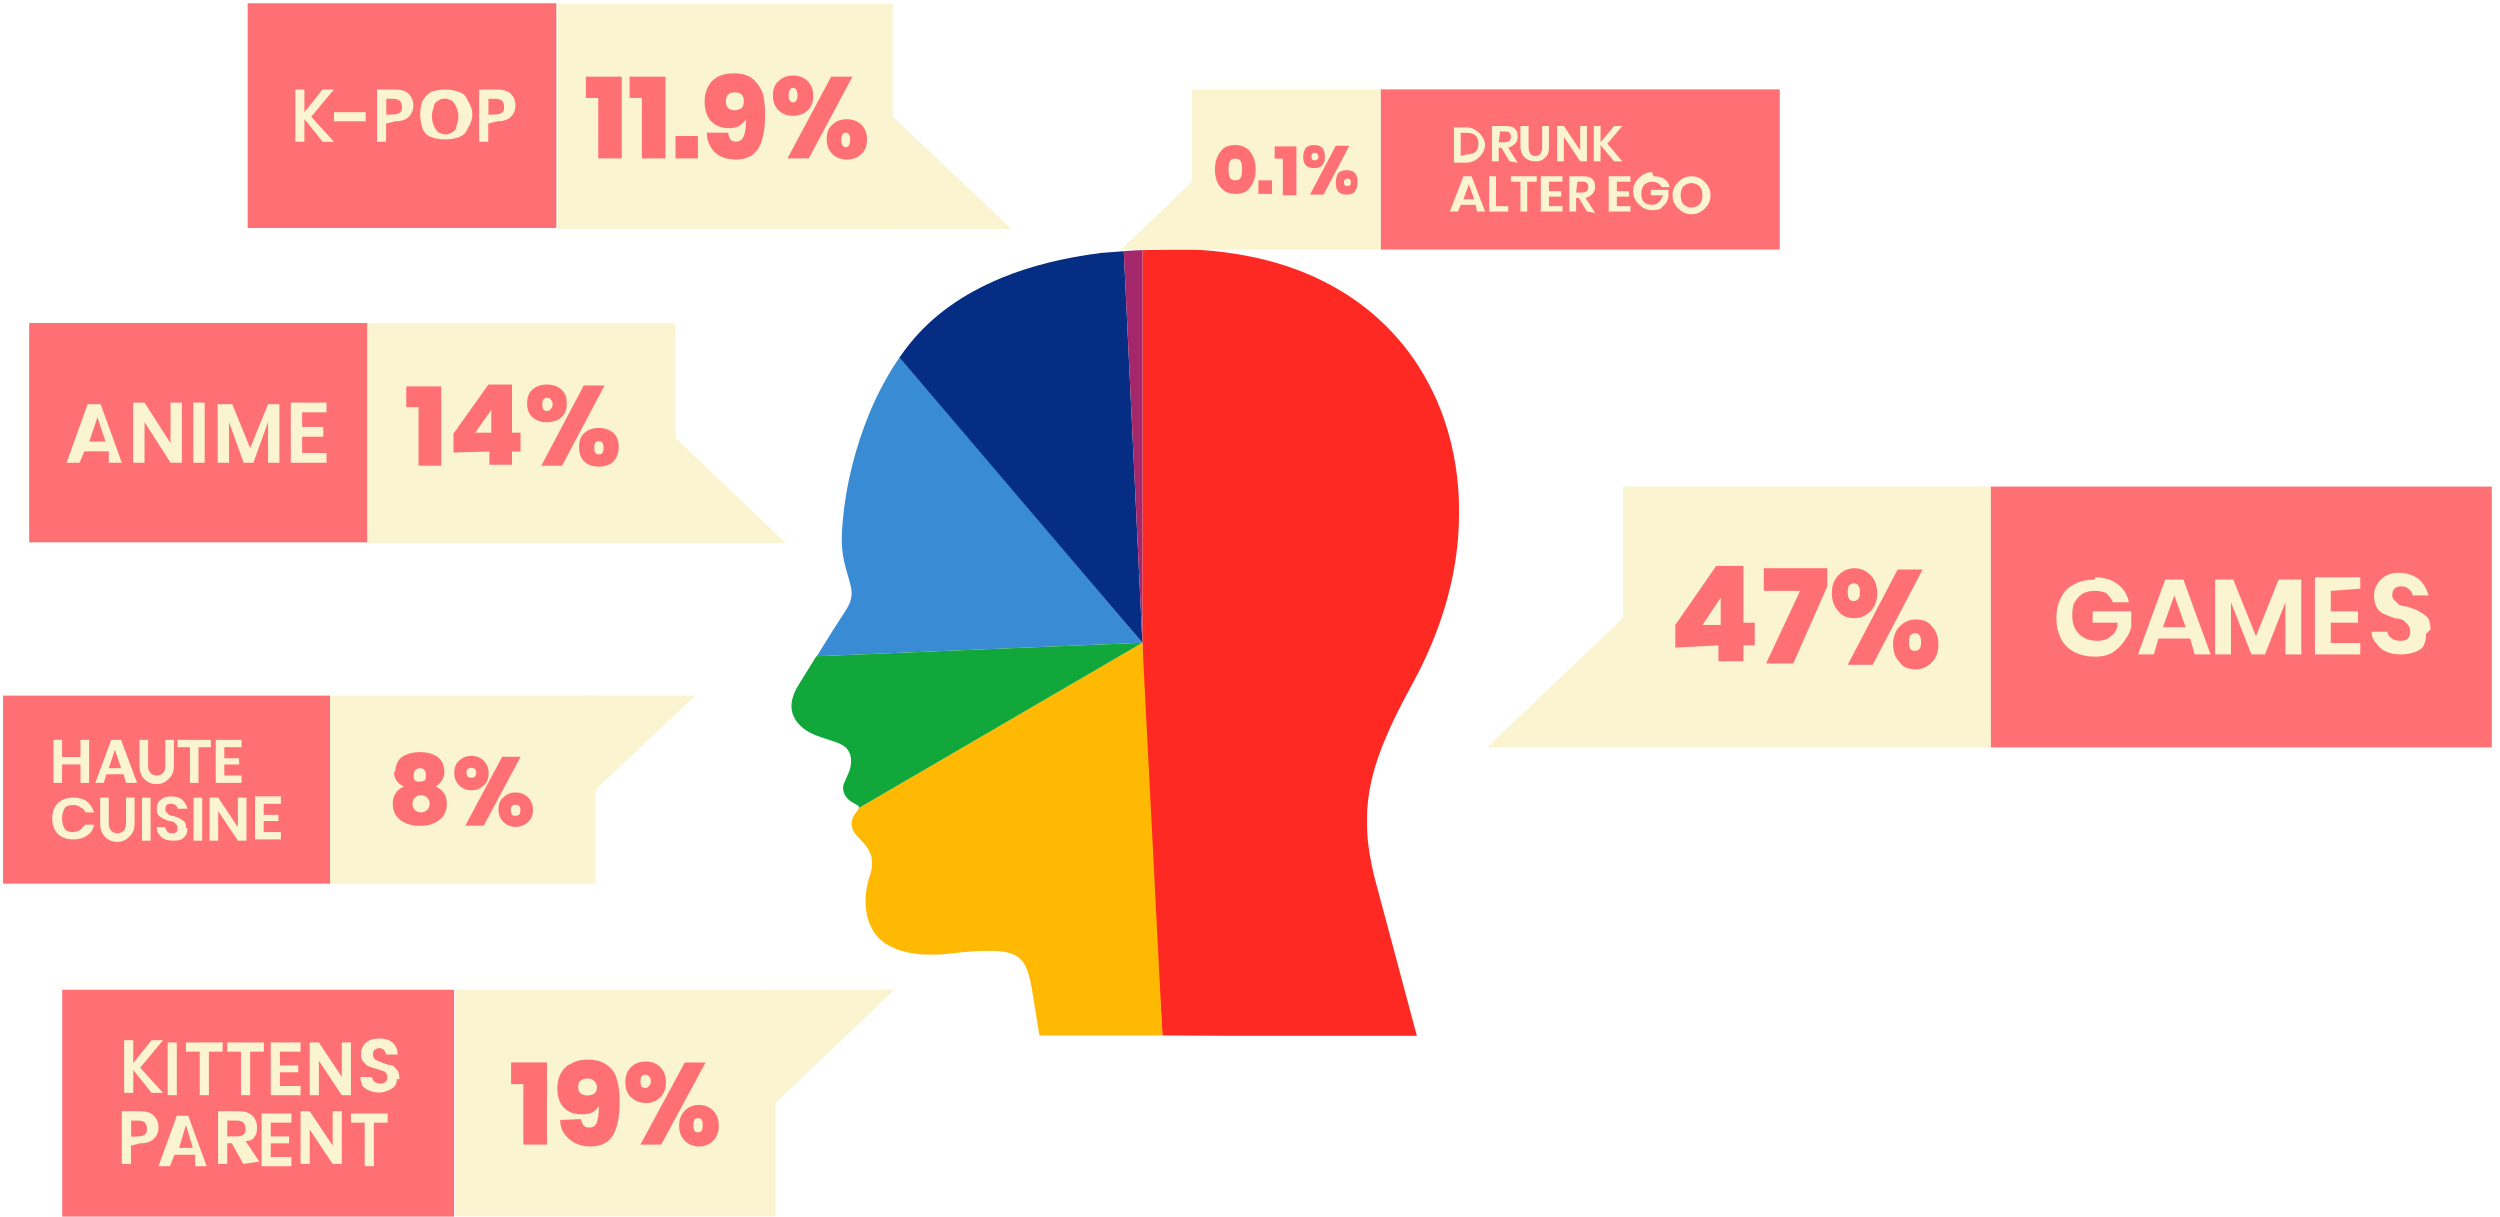<?xml version="1.0" encoding="UTF-8" standalone="no"?>
<!-- Created with Inkscape (http://www.inkscape.org/) -->

<svg
   xmlns:dc="http://purl.org/dc/elements/1.1/"
   xmlns:cc="http://creativecommons.org/ns#"
   xmlns:rdf="http://www.w3.org/1999/02/22-rdf-syntax-ns#"
   xmlns:svg="http://www.w3.org/2000/svg"
   xmlns="http://www.w3.org/2000/svg"
   xmlns:sodipodi="http://sodipodi.sourceforge.net/DTD/sodipodi-0.dtd"
   xmlns:inkscape="http://www.inkscape.org/namespaces/inkscape"
   width="699.012mm"
   height="340.21mm"
   viewBox="0 0 699.012 340.21"
   version="1.1"
   id="svg8"
   inkscape:version="0.92.3 (2405546, 2018-03-11)"
   sodipodi:docname="personality.svg">
  <defs
     id="defs2" />
  <sodipodi:namedview
     id="base"
     pagecolor="#ffffff"
     bordercolor="#666666"
     borderopacity="1.0"
     inkscape:pageopacity="0.0"
     inkscape:pageshadow="2"
     inkscape:zoom="0.35355339"
     inkscape:cx="798.01973"
     inkscape:cy="383.09354"
     inkscape:document-units="mm"
     inkscape:current-layer="g4704"
     showgrid="false"
     inkscape:snap-center="true"
     inkscape:window-width="1920"
     inkscape:window-height="1017"
     inkscape:window-x="-8"
     inkscape:window-y="-8"
     inkscape:window-maximized="1" />
  <g
     inkscape:label="Layer 1"
     inkscape:groupmode="layer"
     id="layer1"
     transform="translate(209.465,30.477)">
    <g
       transform="matrix(0.066,0,0,-0.066,-36.413,279.247)"
       inkscape:label="shutterstock_1208371933"
       id="g4702">
      <g
         transform="matrix(4000,0,0,4000,-104.856,-16.132)"
         id="g4704">
        <path
           style="opacity:1;fill:#ff2924;fill-opacity:1;stroke-width:1.149"
           d="m 470.025,144.24 c -17.126,0.058 -35.926,0.317 -52.598,0.744 v 494.961 l 21.281,338.357 70.369,0.344 h 199.592 l -0.342,-1.191 c -0.187,-0.654 -9.445,-35.317 -20.57,-77.029 -11.12,-41.716 -20.555,-76.967 -20.955,-78.346 -4.48,-15.413 -8.057,-32.73 -9.717,-46.98 -1.031,-8.848 -1.245,-12.896 -1.258,-23.846 -0.013,-11.077 0.113,-13.553 1.141,-22.561 2.171,-19.143 7.547,-39.037 16.518,-61.176 7.227,-17.83 16.383,-36.527 31.301,-63.93 27.584,-50.657 43.988,-103.868 47.732,-154.812 1.224,-16.656 1.272,-34.794 0.129,-50.266 -2.432,-33.026 -10.337,-65.611 -22.822,-94.139 -4.885,-11.168 -12.235,-24.971 -18.758,-35.254 -19.748,-31.117 -46.108,-57.485 -77.346,-77.373 -45.095,-28.705 -98.988,-44.345 -163.697,-47.504 z"
           transform="matrix(9.9809894e-4,0,0,-9.9809894e-4,0.164,1.057)"
           id="rect4721"
           inkscape:connector-curvature="0"
           sodipodi:nodetypes="cccccccccccccccccccc" />
        <path
           style="opacity:0.776;fill:#016bc6;fill-opacity:1;stroke-width:0.25"
           d="m 160.678,257.455 c -12.147,17.347 -23.242,37.553 -32.113,58.631 -15.684,37.273 -25.967,78.665 -29.264,117.686 -1.934,22.886 -0.891,34.548 4.77,53.594 3.747,12.6 4.46,15.647 4.75,20.176 0.321,4.961 -0.871,10.241 -3.336,14.779 -0.641,1.182 -1.413,2.604 -1.715,3.176 -0.311,0.571 -2.184,3.508 -4.187,6.523 -6.238,9.43 -14.842,23.092 -27.633,43.85 L 417.428,561.58 Z"
           transform="matrix(9.9809894e-4,0,0,-9.9809894e-4,0.164,1.057)"
           id="path4711-1-05-0"
           inkscape:connector-curvature="0" />
        <path
           style="opacity:1;fill:#ffb902;fill-opacity:1;stroke-width:1"
           d="m 417.428,561.582 -300.658,175.148 c -0.163,0.724 -0.864,1.786 -2.842,4.389 -5.37,7.068 -6.442,13.062 -3.486,19.475 1.272,2.755 2.806,4.728 7.154,9.217 5.627,5.802 7.991,8.888 10.195,13.297 2.104,4.214 2.671,6.93 2.654,12.721 -0.02,5.248 -0.36,7.162 -2.354,13.264 -7.246,22.14 -5.525,44.452 4.598,59.619 4.436,6.647 10.186,11.555 18.051,15.412 8.624,4.228 18.167,6.754 30.559,8.066 1.954,0.207 6.466,0.312 12.898,0.297 9.012,-0.021 10.385,-0.083 15.404,-0.68 9.909,-1.179 11.953,-1.401 17.533,-1.912 12.985,-1.186 16.185,-1.357 25.924,-1.373 10.179,-0.02 13.376,0.21 19.508,1.393 5.074,0.982 10.054,2.966 13.109,5.24 1.453,1.082 4.669,4.628 6.182,6.832 2.865,4.17 6.232,14.736 8.025,25.217 0.411,2.411 2.395,14.639 4.398,27.176 2.004,12.536 3.699,23.047 3.768,23.357 l 0.125,0.566 h 130.535 z"
           id="path4824-4"
           transform="matrix(9.9809894e-4,0,0,-9.9809894e-4,0.164,1.057)"
           inkscape:connector-curvature="0" />
        <path
           style="opacity:1;fill:#052d84;fill-opacity:1;stroke-width:1.133"
           d="m 397.639,146.105 c -7.85,0.649 -15.607,1.209 -23.307,1.756 -40.012,4.965 -75.748,13.864 -106.398,26.561 -41.34,17.125 -73.517,40.201 -97.377,69.834 -3.679,4.569 -7.293,9.439 -10.816,14.537 l 257.688,302.787 z"
           transform="matrix(9.9809894e-4,0,0,-9.9809894e-4,0.164,1.057)"
           id="path4860"
           inkscape:connector-curvature="0" />
        <path
           style="opacity:1;fill:#a3276a;fill-opacity:1"
           d="m 417.428,144.863 c -4.2,0.174 -8.177,0.373 -11.562,0.607 -2.764,0.191 -5.498,0.409 -8.227,0.635 l 19.789,415.475 V 144.865 Z"
           id="path4863"
           transform="matrix(9.9809894e-4,0,0,-9.9809894e-4,0.164,1.057)"
           inkscape:connector-curvature="0" />
        <g
           id="g891"
           transform="matrix(2.402,0,0,2.402,-1.365,-0.897)">
          <rect
             transform="scale(1,-1)"
             y="-0.649"
             x="1.184"
             height="0.115"
             width="0.221"
             id="rect4943"
             style="opacity:1;fill:#ff7074;fill-opacity:1;stroke-width:0.001" />
          <path
             sodipodi:nodetypes="cccccc"
             inkscape:connector-curvature="0"
             id="rect4945"
             d="M 1.022,0.649 H 1.184 V 0.534 H 1.022 v 0.057 z"
             style="opacity:1;fill:#faf4d0;fill-opacity:1;stroke-width:0.001" />
          <path
             sodipodi:nodetypes="cccc"
             inkscape:connector-curvature="0"
             id="path4959"
             d="m 0.962,0.534 0.063,0.06 v -0.06 z"
             inkscape:transform-center-y="-0.040399856"
             inkscape:transform-center-x="1.2083715"
             style="opacity:1;fill:#faf4d0;fill-opacity:1;stroke-width:0.001" />
          <g
             aria-label="47%"
             transform="scale(1,-1)"
             style="font-style:normal;font-variant:normal;font-weight:800;font-stretch:normal;font-size:0.059px;line-height:1.25;font-family:Poppins;-inkscape-font-specification:'Poppins, Ultra-Bold';font-variant-ligatures:normal;font-variant-caps:normal;font-variant-numeric:normal;font-feature-settings:normal;text-align:start;letter-spacing:0px;word-spacing:0px;writing-mode:lr-tb;text-anchor:start;fill:#ff7074;fill-opacity:1;stroke:none;stroke-width:0.001"
             id="text4966">
            <path
               d="m 1.045,-0.578 v -0.01 l 0.018,-0.026 h 0.012 v 0.025 h 0.005 v 0.01 h -0.005 v 0.007 H 1.064 v -0.007 z m 0.02,-0.022 -0.008,0.012 h 0.008 z"
               style="font-style:normal;font-variant:normal;font-weight:800;font-stretch:normal;font-size:0.059px;font-family:Poppins;-inkscape-font-specification:'Poppins, Ultra-Bold';font-variant-ligatures:normal;font-variant-caps:normal;font-variant-numeric:normal;font-feature-settings:normal;text-align:start;writing-mode:lr-tb;text-anchor:start;fill:#ff7074;fill-opacity:1;stroke-width:0.001"
               id="path999"
               inkscape:connector-curvature="0" />
            <path
               d="m 1.112,-0.605 -0.015,0.034 h -0.012 l 0.015,-0.032 h -0.016 v -0.01 h 0.028 z"
               style="font-style:normal;font-variant:normal;font-weight:800;font-stretch:normal;font-size:0.059px;font-family:Poppins;-inkscape-font-specification:'Poppins, Ultra-Bold';font-variant-ligatures:normal;font-variant-caps:normal;font-variant-numeric:normal;font-feature-settings:normal;text-align:start;writing-mode:lr-tb;text-anchor:start;fill:#ff7074;fill-opacity:1;stroke-width:0.001"
               id="path1001"
               inkscape:connector-curvature="0" />
            <path
               d="m 1.124,-0.613 q 0.004,0 0.007,0.003 0.003,0.003 0.003,0.008 0,0.005 -0.003,0.008 -0.003,0.003 -0.007,0.003 -0.005,0 -0.007,-0.003 -0.003,-0.003 -0.003,-0.008 0,-0.005 0.003,-0.008 0.003,-0.003 0.007,-0.003 z m 0.03,5.892e-4 -0.022,0.042 h -0.011 l 0.022,-0.042 z m -0.033,0.01 q 0,0.002 6.482e-4,0.003 7.07e-4,8.8381e-4 0.002,8.8381e-4 0.001,0 0.002,-8.8381e-4 7.66e-4,-9.4272e-4 7.66e-4,-0.003 0,-0.002 -7.66e-4,-0.003 -7.071e-4,-9.4272e-4 -0.002,-9.4272e-4 -0.001,0 -0.002,9.4272e-4 -6.482e-4,8.8381e-4 -6.482e-4,0.003 z m 0.03,0.012 q 0.005,0 0.007,0.003 0.003,0.003 0.003,0.008 0,0.005 -0.003,0.008 -0.003,0.003 -0.007,0.003 -0.005,0 -0.007,-0.003 -0.003,-0.003 -0.003,-0.008 0,-0.005 0.003,-0.008 0.003,-0.003 0.007,-0.003 z m -0.003,0.01 q 0,0.002 6.481e-4,0.003 7.07e-4,8.838e-4 0.002,8.838e-4 0.001,0 0.002,-8.838e-4 7.071e-4,-9.4273e-4 7.071e-4,-0.003 0,-0.002 -7.071e-4,-0.003 -7.07e-4,-9.4273e-4 -0.002,-9.4273e-4 -0.001,0 -0.002,9.4273e-4 -6.481e-4,8.838e-4 -6.481e-4,0.003 z"
               style="font-style:normal;font-variant:normal;font-weight:800;font-stretch:normal;font-size:0.059px;font-family:Poppins;-inkscape-font-specification:'Poppins, Ultra-Bold';font-variant-ligatures:normal;font-variant-caps:normal;font-variant-numeric:normal;font-feature-settings:normal;text-align:start;writing-mode:lr-tb;text-anchor:start;fill:#ff7074;fill-opacity:1;stroke-width:0.001"
               id="path1003"
               inkscape:connector-curvature="0" />
          </g>
          <g
             aria-label="GAMES"
             transform="scale(1,-1)"
             style="font-style:normal;font-variant:normal;font-weight:600;font-stretch:normal;font-size:0.048px;line-height:1.25;font-family:Poppins;-inkscape-font-specification:'Poppins, Semi-Bold';font-variant-ligatures:normal;font-variant-caps:normal;font-variant-numeric:normal;font-feature-settings:normal;text-align:start;letter-spacing:0px;word-spacing:0px;writing-mode:lr-tb;text-anchor:start;fill:#000000;fill-opacity:1;stroke:none;stroke-width:0.001"
             id="text828">
            <path
               d="m 1.23,-0.609 q 0.006,0 0.01,0.003 0.004,0.003 0.005,0.008 h -0.007 q -0.001,-0.002 -0.003,-0.004 -0.002,-0.001 -0.005,-0.001 -0.003,0 -0.005,0.001 -0.002,0.001 -0.004,0.004 -0.001,0.002 -0.001,0.006 0,0.005 0.003,0.008 0.003,0.003 0.008,0.003 0.004,0 0.006,-0.002 0.003,-0.002 0.003,-0.006 h -0.011 v -0.005 h 0.017 v 0.007 q -7.186e-4,0.003 -0.003,0.006 -0.002,0.003 -0.005,0.005 -0.003,0.002 -0.008,0.002 -0.005,0 -0.009,-0.002 -0.004,-0.002 -0.006,-0.006 -0.002,-0.004 -0.002,-0.009 0,-0.005 0.002,-0.009 0.002,-0.004 0.006,-0.006 0.004,-0.002 0.009,-0.002 z"
               style="font-style:normal;font-variant:normal;font-weight:600;font-stretch:normal;font-size:0.048px;font-family:Poppins;-inkscape-font-specification:'Poppins, Semi-Bold';font-variant-ligatures:normal;font-variant-caps:normal;font-variant-numeric:normal;font-feature-settings:normal;text-align:start;writing-mode:lr-tb;text-anchor:start;fill:#faf4d0;fill-opacity:1;stroke-width:0.001"
               id="path988"
               inkscape:connector-curvature="0" />
            <path
               d="m 1.272,-0.582 h -0.014 l -0.002,0.007 h -0.007 l 0.012,-0.033 h 0.008 l 0.012,0.033 h -0.007 z m -0.002,-0.005 -0.005,-0.014 -0.005,0.014 z"
               style="font-style:normal;font-variant:normal;font-weight:600;font-stretch:normal;font-size:0.048px;font-family:Poppins;-inkscape-font-specification:'Poppins, Semi-Bold';font-variant-ligatures:normal;font-variant-caps:normal;font-variant-numeric:normal;font-feature-settings:normal;text-align:start;writing-mode:lr-tb;text-anchor:start;fill:#faf4d0;fill-opacity:1;stroke-width:0.001"
               id="path990"
               inkscape:connector-curvature="0" />
            <path
               d="m 1.321,-0.608 v 0.033 h -0.007 v -0.023 l -0.009,0.023 h -0.006 l -0.009,-0.023 v 0.023 h -0.007 v -0.033 h 0.008 l 0.01,0.025 0.01,-0.025 z"
               style="font-style:normal;font-variant:normal;font-weight:600;font-stretch:normal;font-size:0.048px;font-family:Poppins;-inkscape-font-specification:'Poppins, Semi-Bold';font-variant-ligatures:normal;font-variant-caps:normal;font-variant-numeric:normal;font-feature-settings:normal;text-align:start;writing-mode:lr-tb;text-anchor:start;fill:#faf4d0;fill-opacity:1;stroke-width:0.001"
               id="path992"
               inkscape:connector-curvature="0" />
            <path
               d="m 1.334,-0.603 v 0.009 h 0.012 v 0.005 h -0.012 v 0.009 h 0.013 v 0.005 h -0.02 v -0.034 h 0.02 v 0.005 z"
               style="font-style:normal;font-variant:normal;font-weight:600;font-stretch:normal;font-size:0.048px;font-family:Poppins;-inkscape-font-specification:'Poppins, Semi-Bold';font-variant-ligatures:normal;font-variant-caps:normal;font-variant-numeric:normal;font-feature-settings:normal;text-align:start;writing-mode:lr-tb;text-anchor:start;fill:#faf4d0;fill-opacity:1;stroke-width:0.001"
               id="path994"
               inkscape:connector-curvature="0" />
            <path
               d="m 1.376,-0.584 q 0,0.003 -0.001,0.005 -0.001,0.002 -0.004,0.003 -0.003,0.001 -0.006,0.001 -0.004,0 -0.006,-0.001 -0.003,-0.001 -0.005,-0.004 -0.002,-0.002 -0.002,-0.005 h 0.007 q 2.395e-4,0.002 0.002,0.003 0.001,0.001 0.004,0.001 0.002,0 0.003,-0.001 0.001,-0.001 0.001,-0.003 0,-0.002 -9.103e-4,-0.003 -9.103e-4,-0.001 -0.002,-0.002 -0.001,-6.2281e-4 -0.004,-0.001 -0.003,-0.001 -0.005,-0.002 -0.002,-0.001 -0.003,-0.003 -0.001,-0.002 -0.001,-0.005 0,-0.004 0.003,-0.007 0.003,-0.003 0.008,-0.003 0.005,0 0.009,0.003 0.003,0.003 0.004,0.007 h -0.007 q -2.874e-4,-0.002 -0.002,-0.003 -0.001,-0.001 -0.003,-0.001 -0.002,0 -0.003,0.001 -0.001,9.5818e-4 -0.001,0.003 0,0.001 8.623e-4,0.002 9.103e-4,9.5817e-4 0.002,0.002 0.001,6.2282e-4 0.004,0.001 0.003,0.001 0.005,0.002 0.002,0.001 0.004,0.003 0.001,0.002 0.001,0.005 z"
               style="font-style:normal;font-variant:normal;font-weight:600;font-stretch:normal;font-size:0.048px;font-family:Poppins;-inkscape-font-specification:'Poppins, Semi-Bold';font-variant-ligatures:normal;font-variant-caps:normal;font-variant-numeric:normal;font-feature-settings:normal;text-align:start;writing-mode:lr-tb;text-anchor:start;fill:#faf4d0;fill-opacity:1;stroke-width:0.001"
               id="path996"
               inkscape:connector-curvature="0" />
          </g>
        </g>
        <g
           id="g899"
           transform="translate(-1.069,-0.161)">
          <path
             sodipodi:nodetypes="cccc"
             inkscape:connector-curvature="0"
             id="path4959-2"
             d="M 1.387,0.29 1.239,0.149 v 0.141 z"
             inkscape:transform-center-y="0.095278922"
             inkscape:transform-center-x="-2.8512775"
             style="opacity:1;fill:#faf4d0;fill-opacity:1;stroke-width:0.003" />
          <path
             sodipodi:nodetypes="cccccc"
             inkscape:connector-curvature="0"
             id="rect4945-1"
             d="M 1.261,0.29 H 0.922 V 0.05 h 0.339 v 0.12 z"
             style="opacity:1;fill:#faf4d0;fill-opacity:1;stroke-width:0.003" />
          <g
             aria-label="19%"
             transform="matrix(1,0,0,-1,0.016,-0.001)"
             style="font-style:normal;font-variant:normal;font-weight:800;font-stretch:normal;font-size:0.123px;line-height:1.25;font-family:Poppins;-inkscape-font-specification:'Poppins, Ultra-Bold';font-variant-ligatures:normal;font-variant-caps:normal;font-variant-numeric:normal;font-feature-settings:normal;text-align:start;letter-spacing:0px;word-spacing:0px;writing-mode:lr-tb;text-anchor:start;fill:#ff7074;fill-opacity:1;stroke:none;stroke-width:0.003"
             id="text4966-2">
            <path
               d="m 0.965,-0.191 v -0.023 h 0.038 v 0.087 H 0.978 v -0.064 z"
               style="font-style:normal;font-variant:normal;font-weight:800;font-stretch:normal;font-size:0.123px;font-family:Poppins;-inkscape-font-specification:'Poppins, Ultra-Bold';font-variant-ligatures:normal;font-variant-caps:normal;font-variant-numeric:normal;font-feature-settings:normal;text-align:start;writing-mode:lr-tb;text-anchor:start;fill:#ff7074;fill-opacity:1;stroke-width:0.003"
               id="path901"
               inkscape:connector-curvature="0" />
            <path
               d="m 1.039,-0.154 q 7.386e-4,0.004 0.003,0.007 0.002,0.002 0.006,0.002 0.006,0 0.008,-0.006 0.002,-0.006 0.002,-0.017 -0.002,0.004 -0.007,0.007 -0.005,0.002 -0.011,0.002 -0.012,0 -0.019,-0.007 -0.007,-0.007 -0.007,-0.021 0,-0.009 0.004,-0.016 0.004,-0.007 0.011,-0.01 0.007,-0.004 0.017,-0.004 0.013,0 0.021,0.006 0.008,0.006 0.01,0.015 0.003,0.009 0.003,0.023 0,0.024 -0.007,0.036 -0.007,0.012 -0.024,0.012 -0.01,0 -0.017,-0.004 -0.007,-0.004 -0.011,-0.01 -0.004,-0.006 -0.004,-0.014 z m 0.017,-0.033 q 0,-0.005 -0.003,-0.007 -0.002,-0.003 -0.007,-0.003 -0.004,0 -0.007,0.002 -0.003,0.002 -0.003,0.007 0,0.005 0.003,0.007 0.003,0.002 0.007,0.002 0.004,0 0.007,-0.002 0.003,-0.002 0.003,-0.007 z"
               style="font-style:normal;font-variant:normal;font-weight:800;font-stretch:normal;font-size:0.123px;font-family:Poppins;-inkscape-font-specification:'Poppins, Ultra-Bold';font-variant-ligatures:normal;font-variant-caps:normal;font-variant-numeric:normal;font-feature-settings:normal;text-align:start;writing-mode:lr-tb;text-anchor:start;fill:#ff7074;fill-opacity:1;stroke-width:0.003"
               id="path903"
               inkscape:connector-curvature="0" />
            <path
               d="m 1.108,-0.215 q 0.009,0 0.015,0.006 0.006,0.006 0.006,0.016 0,0.01 -0.006,0.016 -0.006,0.006 -0.015,0.006 -0.009,0 -0.016,-0.006 -0.006,-0.006 -0.006,-0.016 0,-0.01 0.006,-0.016 0.006,-0.006 0.016,-0.006 z m 0.063,0.001 -0.047,0.087 H 1.102 l 0.047,-0.087 z m -0.069,0.02 q 0,0.003 0.001,0.005 0.001,0.002 0.004,0.002 0.003,0 0.004,-0.002 0.002,-0.002 0.002,-0.005 0,-0.004 -0.002,-0.005 -0.001,-0.002 -0.004,-0.002 -0.002,0 -0.004,0.002 -0.001,0.002 -0.001,0.005 z m 0.062,0.025 q 0.009,0 0.015,0.006 0.006,0.006 0.006,0.016 0,0.01 -0.006,0.016 -0.006,0.006 -0.015,0.006 -0.009,0 -0.015,-0.006 -0.006,-0.006 -0.006,-0.016 0,-0.01 0.006,-0.016 0.006,-0.006 0.015,-0.006 z m -0.006,0.021 q 0,0.004 0.001,0.006 0.001,0.002 0.004,0.002 0.003,0 0.004,-0.002 0.001,-0.002 0.001,-0.006 0,-0.003 -0.001,-0.005 -0.001,-0.002 -0.004,-0.002 -0.003,0 -0.004,0.002 -0.001,0.002 -0.001,0.005 z"
               style="font-style:normal;font-variant:normal;font-weight:800;font-stretch:normal;font-size:0.123px;font-family:Poppins;-inkscape-font-specification:'Poppins, Ultra-Bold';font-variant-ligatures:normal;font-variant-caps:normal;font-variant-numeric:normal;font-feature-settings:normal;text-align:start;writing-mode:lr-tb;text-anchor:start;fill:#ff7074;fill-opacity:1;stroke-width:0.003"
               id="path905"
               inkscape:connector-curvature="0" />
          </g>
          <g
             id="g910"
             transform="matrix(2.427,0,0,2.427,-2.283,-0.21)">
            <path
               style="opacity:1;fill:#ff7074;fill-opacity:1;stroke-width:0.001"
               d="M 1.149,0.206 H 1.32 V 0.107 H 1.149 Z"
               id="rect4943-0"
               inkscape:connector-curvature="0" />
            <g
               aria-label="KITTENS PARENT"
               transform="matrix(1,0,0,-1,-0.002,-0.005)"
               style="font-style:normal;font-variant:normal;font-weight:600;font-stretch:normal;font-size:0.032px;line-height:1.25;font-family:Poppins;-inkscape-font-specification:'Poppins, Semi-Bold';font-variant-ligatures:normal;font-variant-caps:normal;font-variant-numeric:normal;font-feature-settings:normal;text-align:start;letter-spacing:0px;word-spacing:0px;writing-mode:lr-tb;text-anchor:start;fill:#000000;fill-opacity:1;stroke:none;stroke-width:0.001"
               id="text828-3">
              <path
                 d="m 1.185,-0.177 0.01,0.011 h -0.005 l -0.008,-0.01 v 0.01 h -0.004 v -0.023 h 0.004 v 0.01 l 0.008,-0.01 h 0.005 z"
                 style="font-style:normal;font-variant:normal;font-weight:600;font-stretch:normal;font-size:0.032px;font-family:Poppins;-inkscape-font-specification:'Poppins, Semi-Bold';font-variant-ligatures:normal;font-variant-caps:normal;font-variant-numeric:normal;font-feature-settings:normal;text-align:start;writing-mode:lr-tb;text-anchor:start;fill:#faf4d0;fill-opacity:1;stroke-width:0.001"
                 id="path909"
                 inkscape:connector-curvature="0" />
              <path
                 d="m 1.201,-0.188 v 0.023 h -0.004 v -0.023 z"
                 style="font-style:normal;font-variant:normal;font-weight:600;font-stretch:normal;font-size:0.032px;font-family:Poppins;-inkscape-font-specification:'Poppins, Semi-Bold';font-variant-ligatures:normal;font-variant-caps:normal;font-variant-numeric:normal;font-feature-settings:normal;text-align:start;writing-mode:lr-tb;text-anchor:start;fill:#faf4d0;fill-opacity:1;stroke-width:0.001"
                 id="path911"
                 inkscape:connector-curvature="0" />
              <path
                 d="m 1.221,-0.188 v 0.004 h -0.006 v 0.019 h -0.004 v -0.019 h -0.006 v -0.004 z"
                 style="font-style:normal;font-variant:normal;font-weight:600;font-stretch:normal;font-size:0.032px;font-family:Poppins;-inkscape-font-specification:'Poppins, Semi-Bold';font-variant-ligatures:normal;font-variant-caps:normal;font-variant-numeric:normal;font-feature-settings:normal;text-align:start;writing-mode:lr-tb;text-anchor:start;fill:#faf4d0;fill-opacity:1;stroke-width:0.001"
                 id="path913"
                 inkscape:connector-curvature="0" />
              <path
                 d="m 1.239,-0.188 v 0.004 h -0.006 v 0.019 h -0.004 v -0.019 h -0.006 v -0.004 z"
                 style="font-style:normal;font-variant:normal;font-weight:600;font-stretch:normal;font-size:0.032px;font-family:Poppins;-inkscape-font-specification:'Poppins, Semi-Bold';font-variant-ligatures:normal;font-variant-caps:normal;font-variant-numeric:normal;font-feature-settings:normal;text-align:start;writing-mode:lr-tb;text-anchor:start;fill:#faf4d0;fill-opacity:1;stroke-width:0.001"
                 id="path915"
                 inkscape:connector-curvature="0" />
              <path
                 d="m 1.246,-0.184 v 0.006 h 0.008 v 0.003 h -0.008 v 0.006 h 0.009 v 0.004 h -0.013 v -0.023 h 0.013 v 0.004 z"
                 style="font-style:normal;font-variant:normal;font-weight:600;font-stretch:normal;font-size:0.032px;font-family:Poppins;-inkscape-font-specification:'Poppins, Semi-Bold';font-variant-ligatures:normal;font-variant-caps:normal;font-variant-numeric:normal;font-feature-settings:normal;text-align:start;writing-mode:lr-tb;text-anchor:start;fill:#faf4d0;fill-opacity:1;stroke-width:0.001"
                 id="path917"
                 inkscape:connector-curvature="0" />
              <path
                 d="m 1.277,-0.165 h -0.004 l -0.01,-0.015 v 0.015 h -0.004 v -0.023 h 0.004 l 0.01,0.015 v -0.015 h 0.004 z"
                 style="font-style:normal;font-variant:normal;font-weight:600;font-stretch:normal;font-size:0.032px;font-family:Poppins;-inkscape-font-specification:'Poppins, Semi-Bold';font-variant-ligatures:normal;font-variant-caps:normal;font-variant-numeric:normal;font-feature-settings:normal;text-align:start;writing-mode:lr-tb;text-anchor:start;fill:#faf4d0;fill-opacity:1;stroke-width:0.001"
                 id="path919"
                 inkscape:connector-curvature="0" />
              <path
                 d="m 1.297,-0.172 q 0,0.002 -8.624e-4,0.003 -8.623e-4,0.001 -0.003,0.002 -0.002,8.6236e-4 -0.004,8.6236e-4 -0.002,0 -0.004,-7.9848e-4 -0.002,-8.3042e-4 -0.003,-0.002 -0.001,-0.002 -0.001,-0.004 h 0.005 q 1.597e-4,0.001 0.001,0.002 9.582e-4,8.9429e-4 0.003,8.9429e-4 0.001,0 0.002,-7.346e-4 7.666e-4,-7.6654e-4 7.666e-4,-0.002 0,-0.001 -6.069e-4,-0.002 -6.068e-4,-7.0266e-4 -0.002,-0.001 -9.263e-4,-4.1521e-4 -0.003,-9.5818e-4 -0.002,-7.0266e-4 -0.003,-0.001 -0.001,-7.0266e-4 -0.002,-0.002 -9.263e-4,-0.001 -9.263e-4,-0.003 0,-0.003 0.002,-0.005 0.002,-0.002 0.006,-0.002 0.004,0 0.006,0.002 0.002,0.002 0.002,0.005 h -0.005 q -1.916e-4,-0.001 -0.001,-0.002 -8.304e-4,-7.9848e-4 -0.002,-7.9848e-4 -0.001,0 -0.002,6.7072e-4 -7.665e-4,6.3879e-4 -7.665e-4,0.002 0,9.9012e-4 5.749e-4,0.002 6.068e-4,6.3878e-4 0.002,0.001 9.262e-4,4.1521e-4 0.002,9.2624e-4 0.002,7.6654e-4 0.004,0.001 0.001,6.7072e-4 0.002,0.002 9.582e-4,0.001 9.582e-4,0.004 z"
                 style="font-style:normal;font-variant:normal;font-weight:600;font-stretch:normal;font-size:0.032px;font-family:Poppins;-inkscape-font-specification:'Poppins, Semi-Bold';font-variant-ligatures:normal;font-variant-caps:normal;font-variant-numeric:normal;font-feature-settings:normal;text-align:start;writing-mode:lr-tb;text-anchor:start;fill:#faf4d0;fill-opacity:1;stroke-width:0.001"
                 id="path921"
                 inkscape:connector-curvature="0" />
              <path
                 d="m 1.181,-0.143 v 0.008 h -0.004 v -0.023 h 0.008 q 0.004,0 0.006,0.002 0.002,0.002 0.002,0.005 0,0.003 -0.002,0.005 -0.002,0.002 -0.006,0.002 z m 0.003,-0.004 q 0.004,0 0.004,-0.003 0,-0.002 -9.262e-4,-0.003 -9.263e-4,-8.943e-4 -0.003,-8.943e-4 h -0.003 v 0.007 z"
                 style="font-style:normal;font-variant:normal;font-weight:600;font-stretch:normal;font-size:0.032px;font-family:Poppins;-inkscape-font-specification:'Poppins, Semi-Bold';font-variant-ligatures:normal;font-variant-caps:normal;font-variant-numeric:normal;font-feature-settings:normal;text-align:start;writing-mode:lr-tb;text-anchor:start;fill:#faf4d0;fill-opacity:1;stroke-width:0.001"
                 id="path923"
                 inkscape:connector-curvature="0" />
              <path
                 d="m 1.209,-0.139 h -0.009 l -0.002,0.005 h -0.005 l 0.008,-0.022 h 0.005 l 0.008,0.022 h -0.005 z m -0.001,-0.003 -0.003,-0.01 -0.003,0.01 z"
                 style="font-style:normal;font-variant:normal;font-weight:600;font-stretch:normal;font-size:0.032px;font-family:Poppins;-inkscape-font-specification:'Poppins, Semi-Bold';font-variant-ligatures:normal;font-variant-caps:normal;font-variant-numeric:normal;font-feature-settings:normal;text-align:start;writing-mode:lr-tb;text-anchor:start;fill:#faf4d0;fill-opacity:1;stroke-width:0.001"
                 id="path925"
                 inkscape:connector-curvature="0" />
              <path
                 d="m 1.23,-0.135 -0.005,-0.009 h -0.002 v 0.009 h -0.004 v -0.023 h 0.009 q 0.004,0 0.006,0.002 0.002,0.002 0.002,0.005 0,0.003 -0.001,0.004 -0.001,0.002 -0.004,0.002 l 0.006,0.009 z m -0.007,-0.012 h 0.004 q 0.004,0 0.004,-0.003 0,-0.002 -9.582e-4,-0.003 -9.262e-4,-9.2623e-4 -0.003,-9.2623e-4 h -0.004 z"
                 style="font-style:normal;font-variant:normal;font-weight:600;font-stretch:normal;font-size:0.032px;font-family:Poppins;-inkscape-font-specification:'Poppins, Semi-Bold';font-variant-ligatures:normal;font-variant-caps:normal;font-variant-numeric:normal;font-feature-settings:normal;text-align:start;writing-mode:lr-tb;text-anchor:start;fill:#faf4d0;fill-opacity:1;stroke-width:0.001"
                 id="path927"
                 inkscape:connector-curvature="0" />
              <path
                 d="m 1.242,-0.153 v 0.006 h 0.008 v 0.003 h -0.008 v 0.006 h 0.009 v 0.004 h -0.013 v -0.023 h 0.013 v 0.004 z"
                 style="font-style:normal;font-variant:normal;font-weight:600;font-stretch:normal;font-size:0.032px;font-family:Poppins;-inkscape-font-specification:'Poppins, Semi-Bold';font-variant-ligatures:normal;font-variant-caps:normal;font-variant-numeric:normal;font-feature-settings:normal;text-align:start;writing-mode:lr-tb;text-anchor:start;fill:#faf4d0;fill-opacity:1;stroke-width:0.001"
                 id="path929"
                 inkscape:connector-curvature="0" />
              <path
                 d="m 1.273,-0.135 h -0.004 l -0.01,-0.015 v 0.015 h -0.004 v -0.023 h 0.004 l 0.01,0.015 v -0.015 h 0.004 z"
                 style="font-style:normal;font-variant:normal;font-weight:600;font-stretch:normal;font-size:0.032px;font-family:Poppins;-inkscape-font-specification:'Poppins, Semi-Bold';font-variant-ligatures:normal;font-variant-caps:normal;font-variant-numeric:normal;font-feature-settings:normal;text-align:start;writing-mode:lr-tb;text-anchor:start;fill:#faf4d0;fill-opacity:1;stroke-width:0.001"
                 id="path931"
                 inkscape:connector-curvature="0" />
              <path
                 d="m 1.293,-0.157 v 0.004 h -0.006 v 0.019 h -0.004 v -0.019 h -0.006 v -0.004 z"
                 style="font-style:normal;font-variant:normal;font-weight:600;font-stretch:normal;font-size:0.032px;font-family:Poppins;-inkscape-font-specification:'Poppins, Semi-Bold';font-variant-ligatures:normal;font-variant-caps:normal;font-variant-numeric:normal;font-feature-settings:normal;text-align:start;writing-mode:lr-tb;text-anchor:start;fill:#faf4d0;fill-opacity:1;stroke-width:0.001"
                 id="path933"
                 inkscape:connector-curvature="0" />
            </g>
          </g>
          <g
             id="g924"
             transform="matrix(1.302,0,0,1.302,-0.501,-0.125)">
            <path
               style="opacity:1;fill:#faf4d0;fill-opacity:1;stroke-width:0.002"
               inkscape:transform-center-x="-1.7290024"
               inkscape:transform-center-y="0.05777359"
               d="M 1.288,0.558 1.198,0.473 v 0.085 z"
               id="path4959-2-1"
               inkscape:connector-curvature="0"
               sodipodi:nodetypes="cccc" />
            <path
               style="opacity:1;fill:#faf4d0;fill-opacity:1;stroke-width:0.002"
               d="M 1.207,0.558 H 0.991 V 0.405 H 1.207 v 0.077 z"
               id="rect4945-1-7"
               inkscape:connector-curvature="0"
               sodipodi:nodetypes="cccccc" />
            <g
               aria-label="8%"
               transform="matrix(1,0,0,-1,1.167e-5,-3.7e-7)"
               style="font-style:normal;font-variant:normal;font-weight:800;font-stretch:normal;font-size:0.079px;line-height:1.25;font-family:Poppins;-inkscape-font-specification:'Poppins, Ultra-Bold';font-variant-ligatures:normal;font-variant-caps:normal;font-variant-numeric:normal;font-feature-settings:normal;text-align:start;letter-spacing:0px;word-spacing:0px;writing-mode:lr-tb;text-anchor:start;fill:#ff7074;fill-opacity:1;stroke:none;stroke-width:0.002"
               id="text4966-2-1">
              <path
                 d="m 1.044,-0.496 q 0,-0.004 0.002,-0.008 0.002,-0.004 0.007,-0.006 0.005,-0.002 0.011,-0.002 0.007,0 0.011,0.002 0.005,0.002 0.007,0.006 0.002,0.004 0.002,0.008 0,0.004 -0.002,0.007 -0.002,0.003 -0.005,0.005 0.009,0.004 0.009,0.014 0,0.006 -0.003,0.01 -0.003,0.004 -0.008,0.006 -0.005,0.002 -0.011,0.002 -0.006,0 -0.011,-0.002 -0.005,-0.002 -0.008,-0.006 -0.003,-0.004 -0.003,-0.01 0,-0.01 0.009,-0.014 -0.004,-0.002 -0.006,-0.005 -0.002,-0.003 -0.002,-0.007 z m 0.015,0.003 q 0,0.003 0.001,0.004 0.001,0.001 0.004,0.001 0.002,0 0.004,-0.001 0.001,-0.001 0.001,-0.004 0,-0.003 -0.001,-0.004 -0.001,-0.002 -0.004,-0.002 -0.002,0 -0.004,0.002 -0.001,0.002 -0.001,0.004 z m -0.001,0.023 q 0,0.003 0.002,0.005 0.002,0.002 0.005,0.002 0.003,0 0.005,-0.002 0.002,-0.002 0.002,-0.005 0,-0.003 -0.002,-0.005 -0.002,-0.002 -0.005,-0.002 -0.003,0 -0.005,0.002 -0.002,0.002 -0.002,0.005 z"
                 id="path936"
                 inkscape:connector-curvature="0" />
              <path
                 d="m 1.106,-0.509 q 0.006,0 0.01,0.004 0.004,0.004 0.004,0.01 0,0.007 -0.004,0.01 -0.004,0.004 -0.01,0.004 -0.006,0 -0.01,-0.004 -0.004,-0.004 -0.004,-0.01 0,-0.007 0.004,-0.01 0.004,-0.004 0.01,-0.004 z m 0.04,7.8674e-4 -0.03,0.056 h -0.015 l 0.03,-0.056 z m -0.044,0.013 q 0,0.002 8.655e-4,0.003 9.441e-4,0.001 0.003,0.001 0.002,0 0.003,-0.001 0.001,-0.001 0.001,-0.003 0,-0.002 -0.001,-0.003 -9.441e-4,-0.001 -0.003,-0.001 -0.002,0 -0.003,0.001 -8.655e-4,0.001 -8.655e-4,0.003 z m 0.04,0.016 q 0.006,0 0.01,0.004 0.004,0.004 0.004,0.01 0,0.007 -0.004,0.01 -0.004,0.004 -0.01,0.004 -0.006,0 -0.01,-0.004 -0.004,-0.004 -0.004,-0.01 0,-0.007 0.004,-0.01 0.004,-0.004 0.01,-0.004 z m -0.004,0.014 q 0,0.002 8.654e-4,0.004 9.441e-4,0.001 0.003,0.001 0.002,0 0.003,-0.001 9.441e-4,-0.001 9.441e-4,-0.004 0,-0.002 -9.441e-4,-0.003 -9.441e-4,-0.001 -0.003,-0.001 -0.002,0 -0.003,0.001 -8.654e-4,0.001 -8.654e-4,0.003 z"
                 id="path938"
                 inkscape:connector-curvature="0" />
            </g>
            <g
               transform="translate(-0.186,0.261)"
               id="g910-3">
              <path
                 transform="scale(1,-1)"
                 style="opacity:1;fill:#ff7074;fill-opacity:1;stroke-width:0.001"
                 d="M 0.911,-0.297 H 1.177 V -0.144 H 0.911 Z"
                 id="rect4943-0-0"
                 inkscape:connector-curvature="0" />
              <g
                 aria-label="HAUTE CUISINE"
                 transform="matrix(1,0,0,-1,1.7e-7,0.007)"
                 style="font-style:normal;font-variant:normal;font-weight:600;font-stretch:normal;font-size:0.05px;line-height:1.25;font-family:Poppins;-inkscape-font-specification:'Poppins, Semi-Bold';font-variant-ligatures:normal;font-variant-caps:normal;font-variant-numeric:normal;font-feature-settings:normal;text-align:start;letter-spacing:0px;word-spacing:0px;writing-mode:lr-tb;text-anchor:start;fill:#000000;fill-opacity:1;stroke:none;stroke-width:0.002"
                 id="text828-3-3">
                <path
                   d="m 0.981,-0.254 v 0.035 h -0.007 v -0.015 h -0.015 v 0.015 h -0.007 v -0.035 h 0.007 v 0.014 h 0.015 v -0.014 z"
                   style="font-style:normal;font-variant:normal;font-weight:600;font-stretch:normal;font-size:0.05px;font-family:Poppins;-inkscape-font-specification:'Poppins, Semi-Bold';font-variant-ligatures:normal;font-variant-caps:normal;font-variant-numeric:normal;font-feature-settings:normal;text-align:start;writing-mode:lr-tb;text-anchor:start;fill:#faf4d0;fill-opacity:1;stroke-width:0.002"
                   id="path942"
                   inkscape:connector-curvature="0" />
                <path
                   d="M 1.009,-0.226 H 0.995 l -0.002,0.007 h -0.007 l 0.013,-0.035 h 0.008 l 0.013,0.035 H 1.011 Z m -0.002,-0.005 -0.005,-0.015 -0.005,0.015 z"
                   style="font-style:normal;font-variant:normal;font-weight:600;font-stretch:normal;font-size:0.05px;font-family:Poppins;-inkscape-font-specification:'Poppins, Semi-Bold';font-variant-ligatures:normal;font-variant-caps:normal;font-variant-numeric:normal;font-feature-settings:normal;text-align:start;writing-mode:lr-tb;text-anchor:start;fill:#faf4d0;fill-opacity:1;stroke-width:0.002"
                   id="path944"
                   inkscape:connector-curvature="0" />
                <path
                   d="m 1.029,-0.254 v 0.021 q 0,0.004 0.002,0.006 0.002,0.002 0.005,0.002 0.003,0 0.005,-0.002 0.002,-0.002 0.002,-0.006 v -0.021 h 0.007 v 0.021 q 0,0.005 -0.002,0.008 -0.002,0.003 -0.005,0.005 -0.003,0.002 -0.007,0.002 -0.006,0 -0.01,-0.004 -0.004,-0.004 -0.004,-0.011 v -0.021 z"
                   style="font-style:normal;font-variant:normal;font-weight:600;font-stretch:normal;font-size:0.05px;font-family:Poppins;-inkscape-font-specification:'Poppins, Semi-Bold';font-variant-ligatures:normal;font-variant-caps:normal;font-variant-numeric:normal;font-feature-settings:normal;text-align:start;writing-mode:lr-tb;text-anchor:start;fill:#faf4d0;fill-opacity:1;stroke-width:0.002"
                   id="path946"
                   inkscape:connector-curvature="0" />
                <path
                   d="m 1.08,-0.254 v 0.006 h -0.01 v 0.029 h -0.007 v -0.029 h -0.01 v -0.006 z"
                   style="font-style:normal;font-variant:normal;font-weight:600;font-stretch:normal;font-size:0.05px;font-family:Poppins;-inkscape-font-specification:'Poppins, Semi-Bold';font-variant-ligatures:normal;font-variant-caps:normal;font-variant-numeric:normal;font-feature-settings:normal;text-align:start;writing-mode:lr-tb;text-anchor:start;fill:#faf4d0;fill-opacity:1;stroke-width:0.002"
                   id="path948"
                   inkscape:connector-curvature="0" />
                <path
                   d="m 1.091,-0.248 v 0.009 h 0.012 v 0.005 H 1.091 v 0.009 h 0.014 v 0.006 H 1.084 v -0.035 h 0.021 v 0.006 z"
                   style="font-style:normal;font-variant:normal;font-weight:600;font-stretch:normal;font-size:0.05px;font-family:Poppins;-inkscape-font-specification:'Poppins, Semi-Bold';font-variant-ligatures:normal;font-variant-caps:normal;font-variant-numeric:normal;font-feature-settings:normal;text-align:start;writing-mode:lr-tb;text-anchor:start;fill:#faf4d0;fill-opacity:1;stroke-width:0.002"
                   id="path950"
                   inkscape:connector-curvature="0" />
                <path
                   d="m 0.968,-0.207 q 0.007,0 0.011,0.003 0.004,0.003 0.006,0.009 h -0.007 q -0.001,-0.003 -0.004,-0.004 -0.002,-0.002 -0.006,-0.002 -0.003,0 -0.005,0.001 -0.002,0.001 -0.003,0.004 -0.001,0.003 -0.001,0.006 0,0.003 0.001,0.006 0.001,0.003 0.003,0.004 0.002,0.001 0.005,0.001 0.003,0 0.006,-0.002 0.002,-0.002 0.004,-0.004 h 0.007 q -0.001,0.006 -0.006,0.009 -0.004,0.003 -0.011,0.003 -0.005,0 -0.009,-0.002 -0.004,-0.002 -0.006,-0.006 -0.002,-0.004 -0.002,-0.009 0,-0.005 0.002,-0.009 0.002,-0.004 0.006,-0.006 0.004,-0.002 0.009,-0.002 z"
                   style="font-style:normal;font-variant:normal;font-weight:600;font-stretch:normal;font-size:0.05px;font-family:Poppins;-inkscape-font-specification:'Poppins, Semi-Bold';font-variant-ligatures:normal;font-variant-caps:normal;font-variant-numeric:normal;font-feature-settings:normal;text-align:start;writing-mode:lr-tb;text-anchor:start;fill:#faf4d0;fill-opacity:1;stroke-width:0.002"
                   id="path952"
                   inkscape:connector-curvature="0" />
                <path
                   d="m 0.997,-0.207 v 0.021 q 0,0.004 0.002,0.006 0.002,0.002 0.005,0.002 0.003,0 0.005,-0.002 0.002,-0.002 0.002,-0.006 v -0.021 h 0.007 v 0.021 q 0,0.005 -0.002,0.008 -0.002,0.003 -0.005,0.005 -0.003,0.002 -0.007,0.002 -0.006,0 -0.01,-0.004 -0.004,-0.004 -0.004,-0.011 v -0.021 z"
                   style="font-style:normal;font-variant:normal;font-weight:600;font-stretch:normal;font-size:0.05px;font-family:Poppins;-inkscape-font-specification:'Poppins, Semi-Bold';font-variant-ligatures:normal;font-variant-caps:normal;font-variant-numeric:normal;font-feature-settings:normal;text-align:start;writing-mode:lr-tb;text-anchor:start;fill:#faf4d0;fill-opacity:1;stroke-width:0.002"
                   id="path954"
                   inkscape:connector-curvature="0" />
                <path
                   d="m 1.031,-0.207 v 0.035 h -0.007 v -0.035 z"
                   style="font-style:normal;font-variant:normal;font-weight:600;font-stretch:normal;font-size:0.05px;font-family:Poppins;-inkscape-font-specification:'Poppins, Semi-Bold';font-variant-ligatures:normal;font-variant-caps:normal;font-variant-numeric:normal;font-feature-settings:normal;text-align:start;writing-mode:lr-tb;text-anchor:start;fill:#faf4d0;fill-opacity:1;stroke-width:0.002"
                   id="path956"
                   inkscape:connector-curvature="0" />
                <path
                   d="m 1.061,-0.182 q 0,0.003 -0.001,0.005 -0.001,0.002 -0.004,0.004 -0.003,0.001 -0.006,0.001 -0.004,0 -0.007,-0.001 -0.003,-0.001 -0.005,-0.004 -0.002,-0.002 -0.002,-0.006 h 0.007 q 2.478e-4,0.002 0.002,0.004 0.001,0.001 0.004,0.001 0.002,0 0.003,-0.001 0.001,-0.001 0.001,-0.003 0,-0.002 -9.415e-4,-0.003 -9.414e-4,-0.001 -0.002,-0.002 -0.001,-6.4416e-4 -0.004,-0.001 -0.003,-0.001 -0.005,-0.002 -0.002,-0.001 -0.004,-0.003 -0.001,-0.002 -0.001,-0.005 0,-0.005 0.003,-0.007 0.003,-0.003 0.009,-0.003 0.006,0 0.009,0.003 0.003,0.003 0.004,0.007 h -0.008 q -2.973e-4,-0.002 -0.002,-0.003 -0.001,-0.001 -0.004,-0.001 -0.002,0 -0.003,0.001 -0.001,9.9101e-4 -0.001,0.003 0,0.002 8.919e-4,0.003 9.414e-4,9.9101e-4 0.002,0.002 0.001,6.4415e-4 0.004,0.001 0.003,0.001 0.005,0.002 0.002,0.001 0.004,0.003 0.001,0.002 0.001,0.005 z"
                   style="font-style:normal;font-variant:normal;font-weight:600;font-stretch:normal;font-size:0.05px;font-family:Poppins;-inkscape-font-specification:'Poppins, Semi-Bold';font-variant-ligatures:normal;font-variant-caps:normal;font-variant-numeric:normal;font-feature-settings:normal;text-align:start;writing-mode:lr-tb;text-anchor:start;fill:#faf4d0;fill-opacity:1;stroke-width:0.002"
                   id="path958"
                   inkscape:connector-curvature="0" />
                <path
                   d="m 1.073,-0.207 v 0.035 h -0.007 v -0.035 z"
                   style="font-style:normal;font-variant:normal;font-weight:600;font-stretch:normal;font-size:0.05px;font-family:Poppins;-inkscape-font-specification:'Poppins, Semi-Bold';font-variant-ligatures:normal;font-variant-caps:normal;font-variant-numeric:normal;font-feature-settings:normal;text-align:start;writing-mode:lr-tb;text-anchor:start;fill:#faf4d0;fill-opacity:1;stroke-width:0.002"
                   id="path960"
                   inkscape:connector-curvature="0" />
                <path
                   d="m 1.109,-0.172 h -0.007 l -0.016,-0.024 v 0.024 h -0.007 v -0.035 h 0.007 l 0.016,0.024 v -0.024 h 0.007 z"
                   style="font-style:normal;font-variant:normal;font-weight:600;font-stretch:normal;font-size:0.05px;font-family:Poppins;-inkscape-font-specification:'Poppins, Semi-Bold';font-variant-ligatures:normal;font-variant-caps:normal;font-variant-numeric:normal;font-feature-settings:normal;text-align:start;writing-mode:lr-tb;text-anchor:start;fill:#faf4d0;fill-opacity:1;stroke-width:0.002"
                   id="path962"
                   inkscape:connector-curvature="0" />
                <path
                   d="m 1.123,-0.202 v 0.009 h 0.012 v 0.005 h -0.012 v 0.009 h 0.014 v 0.006 h -0.021 v -0.035 h 0.021 v 0.006 z"
                   style="font-style:normal;font-variant:normal;font-weight:600;font-stretch:normal;font-size:0.05px;font-family:Poppins;-inkscape-font-specification:'Poppins, Semi-Bold';font-variant-ligatures:normal;font-variant-caps:normal;font-variant-numeric:normal;font-feature-settings:normal;text-align:start;writing-mode:lr-tb;text-anchor:start;fill:#faf4d0;fill-opacity:1;stroke-width:0.002"
                   id="path964"
                   inkscape:connector-curvature="0" />
              </g>
            </g>
          </g>
          <g
             id="g934"
             transform="translate(-0.061,-0.015)">
            <path
               style="opacity:1;fill:#faf4d0;fill-opacity:1;stroke-width:0.003"
               inkscape:transform-center-x="-2.4823451"
               inkscape:transform-center-y="-0.082959787"
               d="M 1.333,0.778 1.204,0.901 V 0.778 Z"
               id="path4959-2-5"
               inkscape:connector-curvature="0"
               sodipodi:nodetypes="cccc" />
            <path
               style="opacity:1;fill:#faf4d0;fill-opacity:1;stroke-width:0.003"
               d="M 1.216,1.011 H 0.888 V 0.778 H 1.216 v 0.116 z"
               id="rect4945-1-79"
               inkscape:connector-curvature="0"
               sodipodi:nodetypes="cccccc" />
            <g
               aria-label="14%"
               transform="matrix(1,0,0,-1,0.002,0.008)"
               style="font-style:normal;font-variant:normal;font-weight:800;font-stretch:normal;font-size:0.119px;line-height:1.25;font-family:Poppins;-inkscape-font-specification:'Poppins, Ultra-Bold';font-variant-ligatures:normal;font-variant-caps:normal;font-variant-numeric:normal;font-feature-settings:normal;text-align:start;letter-spacing:0px;word-spacing:0px;writing-mode:lr-tb;text-anchor:start;fill:#ff7074;fill-opacity:1;stroke:none;stroke-width:0.003"
               id="text4966-2-7">
              <path
                 d="m 0.929,-0.914 v -0.022 h 0.037 v 0.084 H 0.942 v -0.062 z"
                 style="font-style:normal;font-variant:normal;font-weight:800;font-stretch:normal;font-size:0.119px;font-family:Poppins;-inkscape-font-specification:'Poppins, Ultra-Bold';font-variant-ligatures:normal;font-variant-caps:normal;font-variant-numeric:normal;font-feature-settings:normal;text-align:start;writing-mode:lr-tb;text-anchor:start;fill:#ff7074;fill-opacity:1;stroke-width:0.003"
                 id="path967"
                 inkscape:connector-curvature="0" />
              <path
                 d="M 0.979,-0.866 V -0.886 L 1.016,-0.938 h 0.025 v 0.051 h 0.009 v 0.02 h -0.009 v 0.014 H 1.017 v -0.014 z m 0.04,-0.045 -0.017,0.024 h 0.017 z"
                 style="font-style:normal;font-variant:normal;font-weight:800;font-stretch:normal;font-size:0.119px;font-family:Poppins;-inkscape-font-specification:'Poppins, Ultra-Bold';font-variant-ligatures:normal;font-variant-caps:normal;font-variant-numeric:normal;font-feature-settings:normal;text-align:start;writing-mode:lr-tb;text-anchor:start;fill:#ff7074;fill-opacity:1;stroke-width:0.003"
                 id="path969"
                 inkscape:connector-curvature="0" />
              <path
                 d="m 1.078,-0.938 q 0.009,0 0.015,0.005 0.006,0.005 0.006,0.015 0,0.01 -0.006,0.015 -0.006,0.005 -0.015,0.005 -0.009,0 -0.015,-0.005 -0.006,-0.005 -0.006,-0.015 0,-0.01 0.006,-0.015 0.006,-0.005 0.015,-0.005 z m 0.061,0.001 -0.045,0.085 h -0.022 l 0.045,-0.085 z m -0.066,0.02 q 0,0.003 0.001,0.005 0.001,0.002 0.004,0.002 0.003,0 0.004,-0.002 0.002,-0.002 0.002,-0.005 0,-0.003 -0.002,-0.005 -0.001,-0.002 -0.004,-0.002 -0.002,0 -0.004,0.002 -0.001,0.002 -0.001,0.005 z m 0.06,0.025 q 0.009,0 0.015,0.005 0.006,0.005 0.006,0.015 0,0.01 -0.006,0.016 -0.006,0.005 -0.015,0.005 -0.009,0 -0.015,-0.005 -0.006,-0.005 -0.006,-0.016 0,-0.01 0.006,-0.015 0.006,-0.005 0.015,-0.005 z m -0.005,0.021 q 0,0.003 0.001,0.005 0.001,0.002 0.004,0.002 0.003,0 0.004,-0.002 0.001,-0.002 0.001,-0.005 0,-0.003 -0.001,-0.005 -0.001,-0.002 -0.004,-0.002 -0.003,0 -0.004,0.002 -0.001,0.002 -0.001,0.005 z"
                 style="font-style:normal;font-variant:normal;font-weight:800;font-stretch:normal;font-size:0.119px;font-family:Poppins;-inkscape-font-specification:'Poppins, Ultra-Bold';font-variant-ligatures:normal;font-variant-caps:normal;font-variant-numeric:normal;font-feature-settings:normal;text-align:start;writing-mode:lr-tb;text-anchor:start;fill:#ff7074;fill-opacity:1;stroke-width:0.003"
                 id="path971"
                 inkscape:connector-curvature="0" />
            </g>
            <g
               transform="matrix(1.721,0,0,1.721,-1.198,0.531)"
               id="g910-4">
              <path
                 transform="scale(1,-1)"
                 style="opacity:1;fill:#ff7074;fill-opacity:1;stroke-width:0.001"
                 d="m 1.005,-0.279 h 0.208 v 0.135 H 1.005 Z"
                 id="rect4943-0-9"
                 inkscape:connector-curvature="0" />
              <g
                 aria-label="ANIME"
                 transform="scale(1,-1)"
                 style="font-style:normal;font-variant:normal;font-weight:600;font-stretch:normal;font-size:0.052px;line-height:1.25;font-family:Poppins;-inkscape-font-specification:'Poppins, Semi-Bold';font-variant-ligatures:normal;font-variant-caps:normal;font-variant-numeric:normal;font-feature-settings:normal;text-align:start;letter-spacing:0px;word-spacing:0px;writing-mode:lr-tb;text-anchor:start;fill:#000000;fill-opacity:1;stroke:none;stroke-width:0.001"
                 id="text828-3-63">
                <path
                   d="m 1.054,-0.2 h -0.015 l -0.003,0.007 h -0.008 l 0.013,-0.036 h 0.008 l 0.013,0.036 h -0.008 z m -0.002,-0.006 -0.005,-0.015 -0.005,0.015 z"
                   style="font-style:normal;font-variant:normal;font-weight:600;font-stretch:normal;font-size:0.052px;font-family:Poppins;-inkscape-font-specification:'Poppins, Semi-Bold';font-variant-ligatures:normal;font-variant-caps:normal;font-variant-numeric:normal;font-feature-settings:normal;text-align:start;writing-mode:lr-tb;text-anchor:start;fill:#faf4d0;fill-opacity:1;stroke-width:0.001"
                   id="path975"
                   inkscape:connector-curvature="0" />
                <path
                   d="m 1.099,-0.193 h -0.007 l -0.016,-0.025 v 0.025 h -0.007 v -0.037 h 0.007 l 0.016,0.025 v -0.025 h 0.007 z"
                   style="font-style:normal;font-variant:normal;font-weight:600;font-stretch:normal;font-size:0.052px;font-family:Poppins;-inkscape-font-specification:'Poppins, Semi-Bold';font-variant-ligatures:normal;font-variant-caps:normal;font-variant-numeric:normal;font-feature-settings:normal;text-align:start;writing-mode:lr-tb;text-anchor:start;fill:#faf4d0;fill-opacity:1;stroke-width:0.001"
                   id="path977"
                   inkscape:connector-curvature="0" />
                <path
                   d="m 1.113,-0.23 v 0.037 h -0.007 v -0.037 z"
                   style="font-style:normal;font-variant:normal;font-weight:600;font-stretch:normal;font-size:0.052px;font-family:Poppins;-inkscape-font-specification:'Poppins, Semi-Bold';font-variant-ligatures:normal;font-variant-caps:normal;font-variant-numeric:normal;font-feature-settings:normal;text-align:start;writing-mode:lr-tb;text-anchor:start;fill:#faf4d0;fill-opacity:1;stroke-width:0.001"
                   id="path979"
                   inkscape:connector-curvature="0" />
                <path
                   d="m 1.159,-0.229 v 0.036 h -0.007 v -0.025 l -0.009,0.025 h -0.006 l -0.009,-0.025 v 0.025 h -0.007 v -0.036 h 0.009 l 0.011,0.027 0.011,-0.027 z"
                   style="font-style:normal;font-variant:normal;font-weight:600;font-stretch:normal;font-size:0.052px;font-family:Poppins;-inkscape-font-specification:'Poppins, Semi-Bold';font-variant-ligatures:normal;font-variant-caps:normal;font-variant-numeric:normal;font-feature-settings:normal;text-align:start;writing-mode:lr-tb;text-anchor:start;fill:#faf4d0;fill-opacity:1;stroke-width:0.001"
                   id="path981"
                   inkscape:connector-curvature="0" />
                <path
                   d="m 1.173,-0.224 v 0.009 h 0.013 v 0.006 h -0.013 v 0.01 h 0.015 v 0.006 h -0.022 v -0.037 h 0.022 v 0.006 z"
                   style="font-style:normal;font-variant:normal;font-weight:600;font-stretch:normal;font-size:0.052px;font-family:Poppins;-inkscape-font-specification:'Poppins, Semi-Bold';font-variant-ligatures:normal;font-variant-caps:normal;font-variant-numeric:normal;font-feature-settings:normal;text-align:start;writing-mode:lr-tb;text-anchor:start;fill:#faf4d0;fill-opacity:1;stroke-width:0.001"
                   id="path983"
                   inkscape:connector-curvature="0" />
              </g>
            </g>
          </g>
          <g
             id="g946"
             transform="matrix(1.186,0,0,1.186,-0.255,-0.146)">
            <path
               style="opacity:1;fill:#faf4d0;fill-opacity:1;stroke-width:0.002"
               inkscape:transform-center-x="-2.1251704"
               inkscape:transform-center-y="-0.071111729"
               d="M 1.489,1.047 1.378,1.152 V 1.047 Z"
               id="path4959-2-4"
               inkscape:connector-curvature="0"
               sodipodi:nodetypes="cccc" />
            <path
               style="opacity:1;fill:#faf4d0;fill-opacity:1;stroke-width:0.002"
               d="M 1.383,1.248 H 1.084 V 1.047 h 0.299 v 0.1 z"
               id="rect4945-1-2"
               inkscape:connector-curvature="0"
               sodipodi:nodetypes="cccccc" />
            <g
               aria-label="11.9%"
               transform="scale(1,-1)"
               style="font-style:normal;font-variant:normal;font-weight:800;font-stretch:normal;font-size:0.103px;line-height:1.25;font-family:Poppins;-inkscape-font-specification:'Poppins, Ultra-Bold';font-variant-ligatures:normal;font-variant-caps:normal;font-variant-numeric:normal;font-feature-settings:normal;text-align:start;letter-spacing:0px;word-spacing:0px;writing-mode:lr-tb;text-anchor:start;fill:#ff7074;fill-opacity:1;stroke:none;stroke-width:0.003"
               id="text4966-2-4">
              <path
                 d="m 1.109,-1.164 v -0.019 h 0.032 v 0.073 h -0.021 v -0.054 z"
                 style="font-style:normal;font-variant:normal;font-weight:800;font-stretch:normal;font-size:0.103px;font-family:Poppins;-inkscape-font-specification:'Poppins, Ultra-Bold';font-variant-ligatures:normal;font-variant-caps:normal;font-variant-numeric:normal;font-feature-settings:normal;text-align:start;writing-mode:lr-tb;text-anchor:start;fill:#ff7074;fill-opacity:1;stroke-width:0.003"
                 id="path890"
                 inkscape:connector-curvature="0" />
              <path
                 d="m 1.148,-1.164 v -0.019 h 0.032 v 0.073 h -0.021 v -0.054 z"
                 style="font-style:normal;font-variant:normal;font-weight:800;font-stretch:normal;font-size:0.103px;font-family:Poppins;-inkscape-font-specification:'Poppins, Ultra-Bold';font-variant-ligatures:normal;font-variant-caps:normal;font-variant-numeric:normal;font-feature-settings:normal;text-align:start;writing-mode:lr-tb;text-anchor:start;fill:#ff7074;fill-opacity:1;stroke-width:0.003"
                 id="path892"
                 inkscape:connector-curvature="0" />
              <path
                 d="m 1.209,-1.13 v 0.02 h -0.02 v -0.02 z"
                 style="font-style:normal;font-variant:normal;font-weight:800;font-stretch:normal;font-size:0.103px;font-family:Poppins;-inkscape-font-specification:'Poppins, Ultra-Bold';font-variant-ligatures:normal;font-variant-caps:normal;font-variant-numeric:normal;font-feature-settings:normal;text-align:start;writing-mode:lr-tb;text-anchor:start;fill:#ff7074;fill-opacity:1;stroke-width:0.003"
                 id="path894"
                 inkscape:connector-curvature="0" />
              <path
                 d="m 1.236,-1.133 q 6.168e-4,0.004 0.002,0.006 0.002,0.002 0.005,0.002 0.005,0 0.007,-0.005 0.002,-0.005 0.002,-0.015 -0.002,0.003 -0.006,0.006 -0.004,0.002 -0.009,0.002 -0.01,0 -0.016,-0.006 -0.006,-0.006 -0.006,-0.018 0,-0.007 0.003,-0.013 0.003,-0.006 0.009,-0.009 0.006,-0.003 0.014,-0.003 0.011,0 0.017,0.005 0.006,0.005 0.009,0.013 0.002,0.008 0.002,0.019 0,0.02 -0.006,0.03 -0.006,0.01 -0.02,0.01 -0.008,0 -0.014,-0.003 -0.006,-0.003 -0.009,-0.009 -0.003,-0.005 -0.003,-0.012 z m 0.014,-0.028 q 0,-0.004 -0.002,-0.006 -0.002,-0.002 -0.006,-0.002 -0.004,0 -0.006,0.002 -0.002,0.002 -0.002,0.006 0,0.004 0.002,0.006 0.002,0.002 0.006,0.002 0.003,0 0.006,-0.002 0.002,-0.002 0.002,-0.006 z"
                 style="font-style:normal;font-variant:normal;font-weight:800;font-stretch:normal;font-size:0.103px;font-family:Poppins;-inkscape-font-specification:'Poppins, Ultra-Bold';font-variant-ligatures:normal;font-variant-caps:normal;font-variant-numeric:normal;font-feature-settings:normal;text-align:start;writing-mode:lr-tb;text-anchor:start;fill:#ff7074;fill-opacity:1;stroke-width:0.003"
                 id="path896"
                 inkscape:connector-curvature="0" />
              <path
                 d="m 1.294,-1.184 q 0.008,0 0.013,0.005 0.005,0.005 0.005,0.013 0,0.009 -0.005,0.013 -0.005,0.005 -0.013,0.005 -0.008,0 -0.013,-0.005 -0.005,-0.005 -0.005,-0.013 0,-0.009 0.005,-0.013 0.005,-0.005 0.013,-0.005 z m 0.053,0.001 -0.039,0.073 h -0.019 l 0.039,-0.073 z m -0.057,0.017 q 0,0.003 0.001,0.004 0.001,0.002 0.003,0.002 0.002,0 0.003,-0.002 0.001,-0.002 0.001,-0.004 0,-0.003 -0.001,-0.005 -0.001,-0.002 -0.003,-0.002 -0.002,0 -0.003,0.002 -0.001,0.002 -0.001,0.005 z m 0.052,0.021 q 0.008,0 0.013,0.005 0.005,0.005 0.005,0.013 0,0.009 -0.005,0.013 -0.005,0.005 -0.013,0.005 -0.008,0 -0.013,-0.005 -0.005,-0.005 -0.005,-0.013 0,-0.009 0.005,-0.013 0.005,-0.005 0.013,-0.005 z m -0.005,0.018 q 0,0.003 0.001,0.005 0.001,0.002 0.003,0.002 0.002,0 0.003,-0.002 0.001,-0.002 0.001,-0.005 0,-0.003 -0.001,-0.004 -0.001,-0.002 -0.003,-0.002 -0.002,0 -0.003,0.002 -0.001,0.002 -0.001,0.004 z"
                 style="font-style:normal;font-variant:normal;font-weight:800;font-stretch:normal;font-size:0.103px;font-family:Poppins;-inkscape-font-specification:'Poppins, Ultra-Bold';font-variant-ligatures:normal;font-variant-caps:normal;font-variant-numeric:normal;font-feature-settings:normal;text-align:start;writing-mode:lr-tb;text-anchor:start;fill:#ff7074;fill-opacity:1;stroke-width:0.003"
                 id="path898"
                 inkscape:connector-curvature="0" />
            </g>
            <g
               transform="matrix(2.027,0,0,2.027,-1.514,0.756)"
               id="g910-48">
              <path
                 transform="scale(1,-1)"
                 style="opacity:1;fill:#ff7074;fill-opacity:1;stroke-width:0.001"
                 d="m 1.145,-0.243 h 0.136 v 0.099 H 1.145 Z"
                 id="rect4943-0-06"
                 inkscape:connector-curvature="0" />
              <g
                 aria-label="K-POP"
                 transform="scale(1,-1)"
                 style="font-style:normal;font-variant:normal;font-weight:600;font-stretch:normal;font-size:0.032px;line-height:1.25;font-family:Poppins;-inkscape-font-specification:'Poppins, Semi-Bold';font-variant-ligatures:normal;font-variant-caps:normal;font-variant-numeric:normal;font-feature-settings:normal;text-align:start;letter-spacing:0px;word-spacing:0px;writing-mode:lr-tb;text-anchor:start;fill:#000000;fill-opacity:1;stroke:none;stroke-width:0.001"
                 id="text828-3-4">
                <path
                   d="m 1.173,-0.193 0.01,0.011 h -0.005 l -0.008,-0.01 v 0.01 h -0.004 v -0.023 h 0.004 v 0.01 l 0.008,-0.01 h 0.005 z"
                   style="font-style:normal;font-variant:normal;font-weight:600;font-stretch:normal;font-size:0.032px;font-family:Poppins;-inkscape-font-specification:'Poppins, Semi-Bold';font-variant-ligatures:normal;font-variant-caps:normal;font-variant-numeric:normal;font-feature-settings:normal;text-align:start;writing-mode:lr-tb;text-anchor:start;fill:#faf4d0;fill-opacity:1;stroke-width:0.001"
                   id="path879"
                   inkscape:connector-curvature="0" />
                <path
                   d="m 1.197,-0.195 v 0.004 H 1.183 v -0.004 z"
                   style="font-style:normal;font-variant:normal;font-weight:600;font-stretch:normal;font-size:0.032px;font-family:Poppins;-inkscape-font-specification:'Poppins, Semi-Bold';font-variant-ligatures:normal;font-variant-caps:normal;font-variant-numeric:normal;font-feature-settings:normal;text-align:start;writing-mode:lr-tb;text-anchor:start;fill:#faf4d0;fill-opacity:1;stroke-width:0.001"
                   id="path881"
                   inkscape:connector-curvature="0" />
                <path
                   d="m 1.206,-0.19 v 0.008 h -0.004 v -0.023 h 0.008 q 0.004,0 0.006,0.002 0.002,0.002 0.002,0.005 0,0.003 -0.002,0.005 -0.002,0.002 -0.006,0.002 z m 0.003,-0.004 q 0.004,0 0.004,-0.003 0,-0.002 -9.262e-4,-0.003 -9.263e-4,-8.9429e-4 -0.003,-8.9429e-4 h -0.003 v 0.007 z"
                   style="font-style:normal;font-variant:normal;font-weight:600;font-stretch:normal;font-size:0.032px;font-family:Poppins;-inkscape-font-specification:'Poppins, Semi-Bold';font-variant-ligatures:normal;font-variant-caps:normal;font-variant-numeric:normal;font-feature-settings:normal;text-align:start;writing-mode:lr-tb;text-anchor:start;fill:#faf4d0;fill-opacity:1;stroke-width:0.001"
                   id="path883"
                   inkscape:connector-curvature="0" />
                <path
                   d="m 1.232,-0.205 q 0.003,0 0.006,0.001 0.003,0.001 0.004,0.004 0.002,0.003 0.002,0.006 0,0.003 -0.002,0.006 -0.001,0.003 -0.004,0.004 -0.003,0.001 -0.006,0.001 -0.003,0 -0.006,-0.001 -0.003,-0.001 -0.004,-0.004 -0.001,-0.003 -0.001,-0.006 0,-0.003 0.001,-0.006 0.002,-0.003 0.004,-0.004 0.003,-0.001 0.006,-0.001 z m 0,0.004 q -0.002,0 -0.003,8.943e-4 -0.002,8.9429e-4 -0.002,0.003 -8.304e-4,0.002 -8.304e-4,0.004 0,0.002 8.304e-4,0.004 8.623e-4,0.002 0.002,0.003 0.002,8.943e-4 0.003,8.943e-4 0.002,0 0.003,-8.943e-4 0.002,-8.943e-4 0.002,-0.003 8.623e-4,-0.002 8.623e-4,-0.004 0,-0.002 -8.623e-4,-0.004 -8.304e-4,-0.002 -0.002,-0.003 -0.002,-8.943e-4 -0.003,-8.943e-4 z"
                   style="font-style:normal;font-variant:normal;font-weight:600;font-stretch:normal;font-size:0.032px;font-family:Poppins;-inkscape-font-specification:'Poppins, Semi-Bold';font-variant-ligatures:normal;font-variant-caps:normal;font-variant-numeric:normal;font-feature-settings:normal;text-align:start;writing-mode:lr-tb;text-anchor:start;fill:#faf4d0;fill-opacity:1;stroke-width:0.001"
                   id="path885"
                   inkscape:connector-curvature="0" />
                <path
                   d="m 1.251,-0.19 v 0.008 h -0.004 v -0.023 h 0.008 q 0.004,0 0.006,0.002 0.002,0.002 0.002,0.005 0,0.003 -0.002,0.005 -0.002,0.002 -0.006,0.002 z m 0.003,-0.004 q 0.004,0 0.004,-0.003 0,-0.002 -9.262e-4,-0.003 -9.262e-4,-8.9429e-4 -0.003,-8.9429e-4 h -0.003 v 0.007 z"
                   style="font-style:normal;font-variant:normal;font-weight:600;font-stretch:normal;font-size:0.032px;font-family:Poppins;-inkscape-font-specification:'Poppins, Semi-Bold';font-variant-ligatures:normal;font-variant-caps:normal;font-variant-numeric:normal;font-feature-settings:normal;text-align:start;writing-mode:lr-tb;text-anchor:start;fill:#faf4d0;fill-opacity:1;stroke-width:0.001"
                   id="path887"
                   inkscape:connector-curvature="0" />
              </g>
              <g
                 transform="scale(1,-1)"
                 style="font-style:normal;font-variant:normal;font-weight:800;font-stretch:normal;font-size:0.038px;line-height:1.25;font-family:Poppins;-inkscape-font-specification:'Poppins, Ultra-Bold';font-variant-ligatures:normal;font-variant-caps:normal;font-variant-numeric:normal;font-feature-settings:normal;text-align:start;letter-spacing:0px;word-spacing:0px;writing-mode:lr-tb;text-anchor:start;fill:#000000;fill-opacity:1;stroke:none;stroke-width:0.001"
                 id="text899" />
            </g>
          </g>
        </g>
        <g
           transform="matrix(0.001,0,0,0.001,-2.692,-1.933)"
           inkscape:label="shutterstock_1208371933"
           id="g871">
          <g
             transform="scale(4000)"
             id="g873" />
        </g>
        <g
           id="g1124"
           transform="matrix(1.438,0,0,1.438,-0.352,-0.4)">
          <rect
             transform="scale(1,-1)"
             y="-1.031"
             x="0.824"
             height="0.118"
             width="0.294"
             id="rect4943-6"
             style="opacity:1;fill:#ff7074;fill-opacity:1;stroke-width:0.001" />
          <path
             sodipodi:nodetypes="cccccc"
             inkscape:connector-curvature="0"
             id="rect4945-6"
             d="M 0.685,1.031 H 0.824 V 0.913 H 0.685 v 0.059 z"
             style="opacity:1;fill:#faf4d0;fill-opacity:1;stroke-width:0.001" />
          <path
             sodipodi:nodetypes="cccc"
             inkscape:connector-curvature="0"
             id="path4959-9"
             d="m 0.633,0.913 0.053,0.051 v -0.051 z"
             inkscape:transform-center-y="-0.034353708"
             inkscape:transform-center-x="1.0283003"
             style="opacity:1;fill:#faf4d0;fill-opacity:1;stroke-width:0.001" />
          <g
             aria-label="0.1%"
             transform="matrix(1,0,0,-1,-0.002,0.009)"
             style="font-style:normal;font-variant:normal;font-weight:800;font-stretch:normal;font-size:0.051px;line-height:1.25;font-family:Poppins;-inkscape-font-specification:'Poppins, Ultra-Bold';font-variant-ligatures:normal;font-variant-caps:normal;font-variant-numeric:normal;font-feature-settings:normal;text-align:start;letter-spacing:0px;word-spacing:0px;writing-mode:lr-tb;text-anchor:start;fill:#ff7074;fill-opacity:1;stroke:none;stroke-width:0.001"
             id="text4966-4">
            <path
               d="m 0.704,-0.963 q 0,0.008 0.004,0.013 0.004,0.005 0.011,0.005 0.008,0 0.011,-0.005 0.004,-0.005 0.004,-0.013 0,-0.008 -0.004,-0.013 -0.004,-0.005 -0.011,-0.005 -0.008,0 -0.011,0.005 -0.004,0.005 -0.004,0.013 z m 0.02,0 q 0,0.004 -0.001,0.006 -9.6351e-4,0.002 -0.004,0.002 -0.003,0 -0.004,-0.002 -9.6352e-4,-0.002 -9.6352e-4,-0.006 0,-0.004 9.6352e-4,-0.006 0.001,-0.002 0.004,-0.002 0.003,0 0.004,0.002 0.001,0.002 0.001,0.006 z"
               style="font-style:normal;font-variant:normal;font-weight:800;font-stretch:normal;font-size:0.051px;font-family:Poppins;-inkscape-font-specification:'Poppins, Ultra-Bold';font-variant-ligatures:normal;font-variant-caps:normal;font-variant-numeric:normal;font-feature-settings:normal;text-align:start;writing-mode:lr-tb;text-anchor:start;fill:#ff7074;fill-opacity:1;stroke-width:0.001"
               id="path1033"
               inkscape:connector-curvature="0" />
            <path
               d="m 0.746,-0.955 v 0.01 h -0.01 v -0.01 z"
               style="font-style:normal;font-variant:normal;font-weight:800;font-stretch:normal;font-size:0.051px;font-family:Poppins;-inkscape-font-specification:'Poppins, Ultra-Bold';font-variant-ligatures:normal;font-variant-caps:normal;font-variant-numeric:normal;font-feature-settings:normal;text-align:start;writing-mode:lr-tb;text-anchor:start;fill:#ff7074;fill-opacity:1;stroke-width:0.001"
               id="path1035"
               inkscape:connector-curvature="0" />
            <path
               d="m 0.748,-0.971 v -0.009 h 0.016 v 0.036 h -0.01 v -0.027 z"
               style="font-style:normal;font-variant:normal;font-weight:800;font-stretch:normal;font-size:0.051px;font-family:Poppins;-inkscape-font-specification:'Poppins, Ultra-Bold';font-variant-ligatures:normal;font-variant-caps:normal;font-variant-numeric:normal;font-feature-settings:normal;text-align:start;writing-mode:lr-tb;text-anchor:start;fill:#ff7074;fill-opacity:1;stroke-width:0.001"
               id="path1037"
               inkscape:connector-curvature="0" />
            <path
               d="m 0.777,-0.981 q 0.004,0 0.006,0.002 0.002,0.002 0.002,0.007 0,0.004 -0.002,0.006 -0.002,0.002 -0.006,0.002 -0.004,0 -0.006,-0.002 -0.002,-0.002 -0.002,-0.006 0,-0.004 0.002,-0.007 0.002,-0.002 0.006,-0.002 z m 0.026,5.0712e-4 -0.019,0.036 h -0.01 l 0.019,-0.036 z m -0.028,0.008 q 0,0.001 5.5783e-4,0.002 6.0853e-4,7.6067e-4 0.002,7.6067e-4 0.001,0 0.002,-7.6067e-4 6.5925e-4,-8.1138e-4 6.5925e-4,-0.002 0,-0.001 -6.5925e-4,-0.002 -6.0854e-4,-8.1138e-4 -0.002,-8.1138e-4 -0.001,0 -0.002,8.1138e-4 -5.5783e-4,7.6067e-4 -5.5783e-4,0.002 z m 0.026,0.01 q 0.004,0 0.006,0.002 0.002,0.002 0.002,0.007 0,0.004 -0.002,0.007 -0.002,0.002 -0.006,0.002 -0.004,0 -0.006,-0.002 -0.002,-0.002 -0.002,-0.007 0,-0.004 0.002,-0.007 0.002,-0.002 0.006,-0.002 z m -0.002,0.009 q 0,0.001 5.5782e-4,0.002 6.0854e-4,7.6067e-4 0.002,7.6067e-4 0.001,0 0.002,-7.6067e-4 6.0853e-4,-8.1138e-4 6.0853e-4,-0.002 0,-0.001 -6.0853e-4,-0.002 -6.0854e-4,-8.1139e-4 -0.002,-8.1139e-4 -0.001,0 -0.002,8.1139e-4 -5.5782e-4,7.6067e-4 -5.5782e-4,0.002 z"
               style="font-style:normal;font-variant:normal;font-weight:800;font-stretch:normal;font-size:0.051px;font-family:Poppins;-inkscape-font-specification:'Poppins, Ultra-Bold';font-variant-ligatures:normal;font-variant-caps:normal;font-variant-numeric:normal;font-feature-settings:normal;text-align:start;writing-mode:lr-tb;text-anchor:start;fill:#ff7074;fill-opacity:1;stroke-width:0.001"
               id="path1039"
               inkscape:connector-curvature="0" />
          </g>
          <g
             aria-label="DRUNK  ALTER EGO"
             transform="matrix(1,0,0,-1,1.7120961e-6,0.006)"
             style="font-style:normal;font-variant:normal;font-weight:600;font-stretch:normal;font-size:0.037px;line-height:1.25;font-family:Poppins;-inkscape-font-specification:'Poppins, Semi-Bold';font-variant-ligatures:normal;font-variant-caps:normal;font-variant-numeric:normal;font-feature-settings:normal;text-align:start;letter-spacing:0px;word-spacing:0px;writing-mode:lr-tb;text-anchor:start;fill:#000000;fill-opacity:1;stroke:none;stroke-width:0.001"
             id="text828-8">
            <path
               d="m 0.901,-0.985 q 0,0.004 -0.002,0.007 -0.002,0.003 -0.005,0.005 -0.003,0.002 -0.007,0.002 h -0.009 v -0.026 h 0.009 q 0.004,0 0.007,0.002 0.003,0.002 0.005,0.005 0.002,0.003 0.002,0.007 z m -0.014,0.008 q 0.004,0 0.007,-0.002 0.002,-0.002 0.002,-0.006 0,-0.004 -0.002,-0.006 -0.002,-0.002 -0.007,-0.002 h -0.004 v 0.017 z"
               style="font-style:normal;font-variant:normal;font-weight:600;font-stretch:normal;font-size:0.037px;font-family:Poppins;-inkscape-font-specification:'Poppins, Semi-Bold';font-variant-ligatures:normal;font-variant-caps:normal;font-variant-numeric:normal;font-feature-settings:normal;text-align:start;writing-mode:lr-tb;text-anchor:start;fill:#faf4d0;fill-opacity:1;stroke-width:0.001"
               id="path1006"
               inkscape:connector-curvature="0" />
            <path
               d="m 0.919,-0.972 -0.006,-0.01 h -0.002 v 0.01 h -0.005 v -0.026 h 0.01 q 0.005,0 0.007,0.002 0.002,0.002 0.002,0.006 0,0.003 -0.002,0.005 -0.002,0.002 -0.005,0.003 l 0.007,0.011 z m -0.008,-0.014 h 0.004 q 0.005,0 0.005,-0.004 0,-0.002 -0.001,-0.003 -0.001,-0.001 -0.003,-0.001 h -0.004 z"
               style="font-style:normal;font-variant:normal;font-weight:600;font-stretch:normal;font-size:0.037px;font-family:Poppins;-inkscape-font-specification:'Poppins, Semi-Bold';font-variant-ligatures:normal;font-variant-caps:normal;font-variant-numeric:normal;font-feature-settings:normal;text-align:start;writing-mode:lr-tb;text-anchor:start;fill:#faf4d0;fill-opacity:1;stroke-width:0.001"
               id="path1008"
               inkscape:connector-curvature="0" />
            <path
               d="m 0.933,-0.998 v 0.015 q 0,0.003 0.001,0.005 0.001,0.002 0.004,0.002 0.003,0 0.004,-0.002 0.001,-0.002 0.001,-0.005 v -0.015 h 0.005 v 0.015 q 0,0.004 -0.001,0.006 -0.001,0.002 -0.004,0.004 -0.002,0.001 -0.005,0.001 -0.005,0 -0.008,-0.003 -0.003,-0.003 -0.003,-0.008 v -0.015 z"
               style="font-style:normal;font-variant:normal;font-weight:600;font-stretch:normal;font-size:0.037px;font-family:Poppins;-inkscape-font-specification:'Poppins, Semi-Bold';font-variant-ligatures:normal;font-variant-caps:normal;font-variant-numeric:normal;font-feature-settings:normal;text-align:start;writing-mode:lr-tb;text-anchor:start;fill:#faf4d0;fill-opacity:1;stroke-width:0.001"
               id="path1010"
               inkscape:connector-curvature="0" />
            <path
               d="m 0.976,-0.972 h -0.005 l -0.012,-0.018 v 0.018 h -0.005 v -0.026 h 0.005 l 0.012,0.018 v -0.018 h 0.005 z"
               style="font-style:normal;font-variant:normal;font-weight:600;font-stretch:normal;font-size:0.037px;font-family:Poppins;-inkscape-font-specification:'Poppins, Semi-Bold';font-variant-ligatures:normal;font-variant-caps:normal;font-variant-numeric:normal;font-feature-settings:normal;text-align:start;writing-mode:lr-tb;text-anchor:start;fill:#faf4d0;fill-opacity:1;stroke-width:0.001"
               id="path1012"
               inkscape:connector-curvature="0" />
            <path
               d="m 0.991,-0.985 0.011,0.013 h -0.006 l -0.01,-0.012 v 0.012 h -0.005 v -0.026 h 0.005 v 0.012 l 0.01,-0.012 h 0.006 z"
               style="font-style:normal;font-variant:normal;font-weight:600;font-stretch:normal;font-size:0.037px;font-family:Poppins;-inkscape-font-specification:'Poppins, Semi-Bold';font-variant-ligatures:normal;font-variant-caps:normal;font-variant-numeric:normal;font-feature-settings:normal;text-align:start;writing-mode:lr-tb;text-anchor:start;fill:#faf4d0;fill-opacity:1;stroke-width:0.001"
               id="path1014"
               inkscape:connector-curvature="0" />
            <path
               d="m 0.894,-0.94 h -0.011 l -0.002,0.005 h -0.006 l 0.01,-0.026 h 0.006 l 0.01,0.026 h -0.006 z m -0.001,-0.004 -0.004,-0.011 -0.004,0.011 z"
               style="font-style:normal;font-variant:normal;font-weight:600;font-stretch:normal;font-size:0.037px;font-family:Poppins;-inkscape-font-specification:'Poppins, Semi-Bold';font-variant-ligatures:normal;font-variant-caps:normal;font-variant-numeric:normal;font-feature-settings:normal;text-align:start;writing-mode:lr-tb;text-anchor:start;fill:#faf4d0;fill-opacity:1;stroke-width:0.001"
               id="path1016"
               inkscape:connector-curvature="0" />
            <path
               d="m 0.909,-0.939 h 0.009 v 0.004 h -0.014 v -0.026 h 0.005 z"
               style="font-style:normal;font-variant:normal;font-weight:600;font-stretch:normal;font-size:0.037px;font-family:Poppins;-inkscape-font-specification:'Poppins, Semi-Bold';font-variant-ligatures:normal;font-variant-caps:normal;font-variant-numeric:normal;font-feature-settings:normal;text-align:start;writing-mode:lr-tb;text-anchor:start;fill:#faf4d0;fill-opacity:1;stroke-width:0.001"
               id="path1018"
               inkscape:connector-curvature="0" />
            <path
               d="m 0.939,-0.961 v 0.004 h -0.007 v 0.022 h -0.005 v -0.022 h -0.007 v -0.004 z"
               style="font-style:normal;font-variant:normal;font-weight:600;font-stretch:normal;font-size:0.037px;font-family:Poppins;-inkscape-font-specification:'Poppins, Semi-Bold';font-variant-ligatures:normal;font-variant-caps:normal;font-variant-numeric:normal;font-feature-settings:normal;text-align:start;writing-mode:lr-tb;text-anchor:start;fill:#faf4d0;fill-opacity:1;stroke-width:0.001"
               id="path1020"
               inkscape:connector-curvature="0" />
            <path
               d="m 0.948,-0.957 v 0.007 h 0.009 v 0.004 h -0.009 v 0.007 h 0.01 v 0.004 h -0.016 v -0.026 h 0.016 v 0.004 z"
               style="font-style:normal;font-variant:normal;font-weight:600;font-stretch:normal;font-size:0.037px;font-family:Poppins;-inkscape-font-specification:'Poppins, Semi-Bold';font-variant-ligatures:normal;font-variant-caps:normal;font-variant-numeric:normal;font-feature-settings:normal;text-align:start;writing-mode:lr-tb;text-anchor:start;fill:#faf4d0;fill-opacity:1;stroke-width:0.001"
               id="path1022"
               inkscape:connector-curvature="0" />
            <path
               d="m 0.976,-0.935 -0.006,-0.01 h -0.002 v 0.01 h -0.005 v -0.026 h 0.01 q 0.005,0 0.007,0.002 0.002,0.002 0.002,0.006 0,0.003 -0.002,0.005 -0.002,0.002 -0.005,0.003 l 0.007,0.011 z m -0.008,-0.014 h 0.004 q 0.005,0 0.005,-0.004 0,-0.002 -0.001,-0.003 -0.001,-0.001 -0.003,-0.001 h -0.004 z"
               style="font-style:normal;font-variant:normal;font-weight:600;font-stretch:normal;font-size:0.037px;font-family:Poppins;-inkscape-font-specification:'Poppins, Semi-Bold';font-variant-ligatures:normal;font-variant-caps:normal;font-variant-numeric:normal;font-feature-settings:normal;text-align:start;writing-mode:lr-tb;text-anchor:start;fill:#faf4d0;fill-opacity:1;stroke-width:0.001"
               id="path1024"
               inkscape:connector-curvature="0" />
            <path
               d="m 0.998,-0.957 v 0.007 h 0.009 v 0.004 h -0.009 v 0.007 h 0.01 v 0.004 h -0.016 v -0.026 h 0.016 v 0.004 z"
               style="font-style:normal;font-variant:normal;font-weight:600;font-stretch:normal;font-size:0.037px;font-family:Poppins;-inkscape-font-specification:'Poppins, Semi-Bold';font-variant-ligatures:normal;font-variant-caps:normal;font-variant-numeric:normal;font-feature-settings:normal;text-align:start;writing-mode:lr-tb;text-anchor:start;fill:#faf4d0;fill-opacity:1;stroke-width:0.001"
               id="path1026"
               inkscape:connector-curvature="0" />
            <path
               d="m 1.025,-0.961 q 0.005,0 0.008,0.002 0.003,0.002 0.004,0.006 h -0.006 q -7.825e-4,-0.002 -0.003,-0.003 -0.002,-0.001 -0.004,-0.001 -0.002,0 -0.004,0.001 -0.002,0.001 -0.003,0.003 -9.689e-4,0.002 -9.689e-4,0.005 0,0.004 0.002,0.006 0.002,0.002 0.006,0.002 0.003,0 0.005,-0.002 0.002,-0.002 0.003,-0.005 h -0.009 v -0.004 h 0.013 v 0.005 q -5.59e-4,0.003 -0.002,0.005 -0.002,0.002 -0.004,0.004 -0.003,0.001 -0.006,0.001 -0.004,0 -0.007,-0.002 -0.003,-0.002 -0.005,-0.005 -0.002,-0.003 -0.002,-0.007 0,-0.004 0.002,-0.007 0.002,-0.003 0.005,-0.005 0.003,-0.002 0.007,-0.002 z"
               style="font-style:normal;font-variant:normal;font-weight:600;font-stretch:normal;font-size:0.037px;font-family:Poppins;-inkscape-font-specification:'Poppins, Semi-Bold';font-variant-ligatures:normal;font-variant-caps:normal;font-variant-numeric:normal;font-feature-settings:normal;text-align:start;writing-mode:lr-tb;text-anchor:start;fill:#faf4d0;fill-opacity:1;stroke-width:0.001"
               id="path1028"
               inkscape:connector-curvature="0" />
            <path
               d="m 1.053,-0.961 q 0.004,0 0.007,0.002 0.003,0.002 0.005,0.005 0.002,0.003 0.002,0.007 0,0.004 -0.002,0.007 -0.002,0.003 -0.005,0.005 -0.003,0.002 -0.007,0.002 -0.004,0 -0.007,-0.002 -0.003,-0.002 -0.005,-0.005 -0.002,-0.003 -0.002,-0.007 0,-0.004 0.002,-0.007 0.002,-0.003 0.005,-0.005 0.003,-0.002 0.007,-0.002 z m 0,0.005 q -0.002,0 -0.004,0.001 -0.002,0.001 -0.003,0.003 -9.688e-4,0.002 -9.688e-4,0.005 0,0.003 9.688e-4,0.005 0.001,0.002 0.003,0.003 0.002,0.001 0.004,0.001 0.002,0 0.004,-0.001 0.002,-0.001 0.003,-0.003 0.001,-0.002 0.001,-0.005 0,-0.003 -0.001,-0.005 -9.688e-4,-0.002 -0.003,-0.003 -0.002,-0.001 -0.004,-0.001 z"
               style="font-style:normal;font-variant:normal;font-weight:600;font-stretch:normal;font-size:0.037px;font-family:Poppins;-inkscape-font-specification:'Poppins, Semi-Bold';font-variant-ligatures:normal;font-variant-caps:normal;font-variant-numeric:normal;font-feature-settings:normal;text-align:start;writing-mode:lr-tb;text-anchor:start;fill:#faf4d0;fill-opacity:1;stroke-width:0.001"
               id="path1030"
               inkscape:connector-curvature="0" />
          </g>
        </g>
        <path
           style="opacity:1;fill:#12a73a;fill-opacity:1;stroke-width:0.251"
           d="M 417.428,561.58 71.416,575.891 c -0.449,0.73 -0.806,1.299 -1.266,2.047 -5.558,9.029 -11.563,18.736 -13.355,21.572 -6.323,10.018 -8.367,13.819 -9.924,18.514 -4.072,12.267 -1.319,23.181 8.104,32.111 6.403,6.066 14.386,9.832 32.518,15.34 5.74,1.742 8.351,2.809 11.59,4.727 3.614,2.144 5.379,3.96 6.963,7.111 1.721,3.448 2.225,5.635 2.238,9.756 0.014,5.721 -0.988,9.381 -4.893,17.811 -2.7,5.838 -3.12,6.965 -3.447,9.275 -0.666,4.759 1.433,9.839 5.797,13.941 1.835,1.729 3.835,3.047 7.143,4.709 2.765,1.388 3.85,2.297 3.85,3.227 0,0.254 -0.108,0.568 -0.285,0.939 z"
           transform="matrix(9.9809894e-4,0,0,-9.9809894e-4,0.164,1.057)"
           id="path1159-5"
           inkscape:connector-curvature="0" />
      </g>
    </g>
  </g>
</svg>
